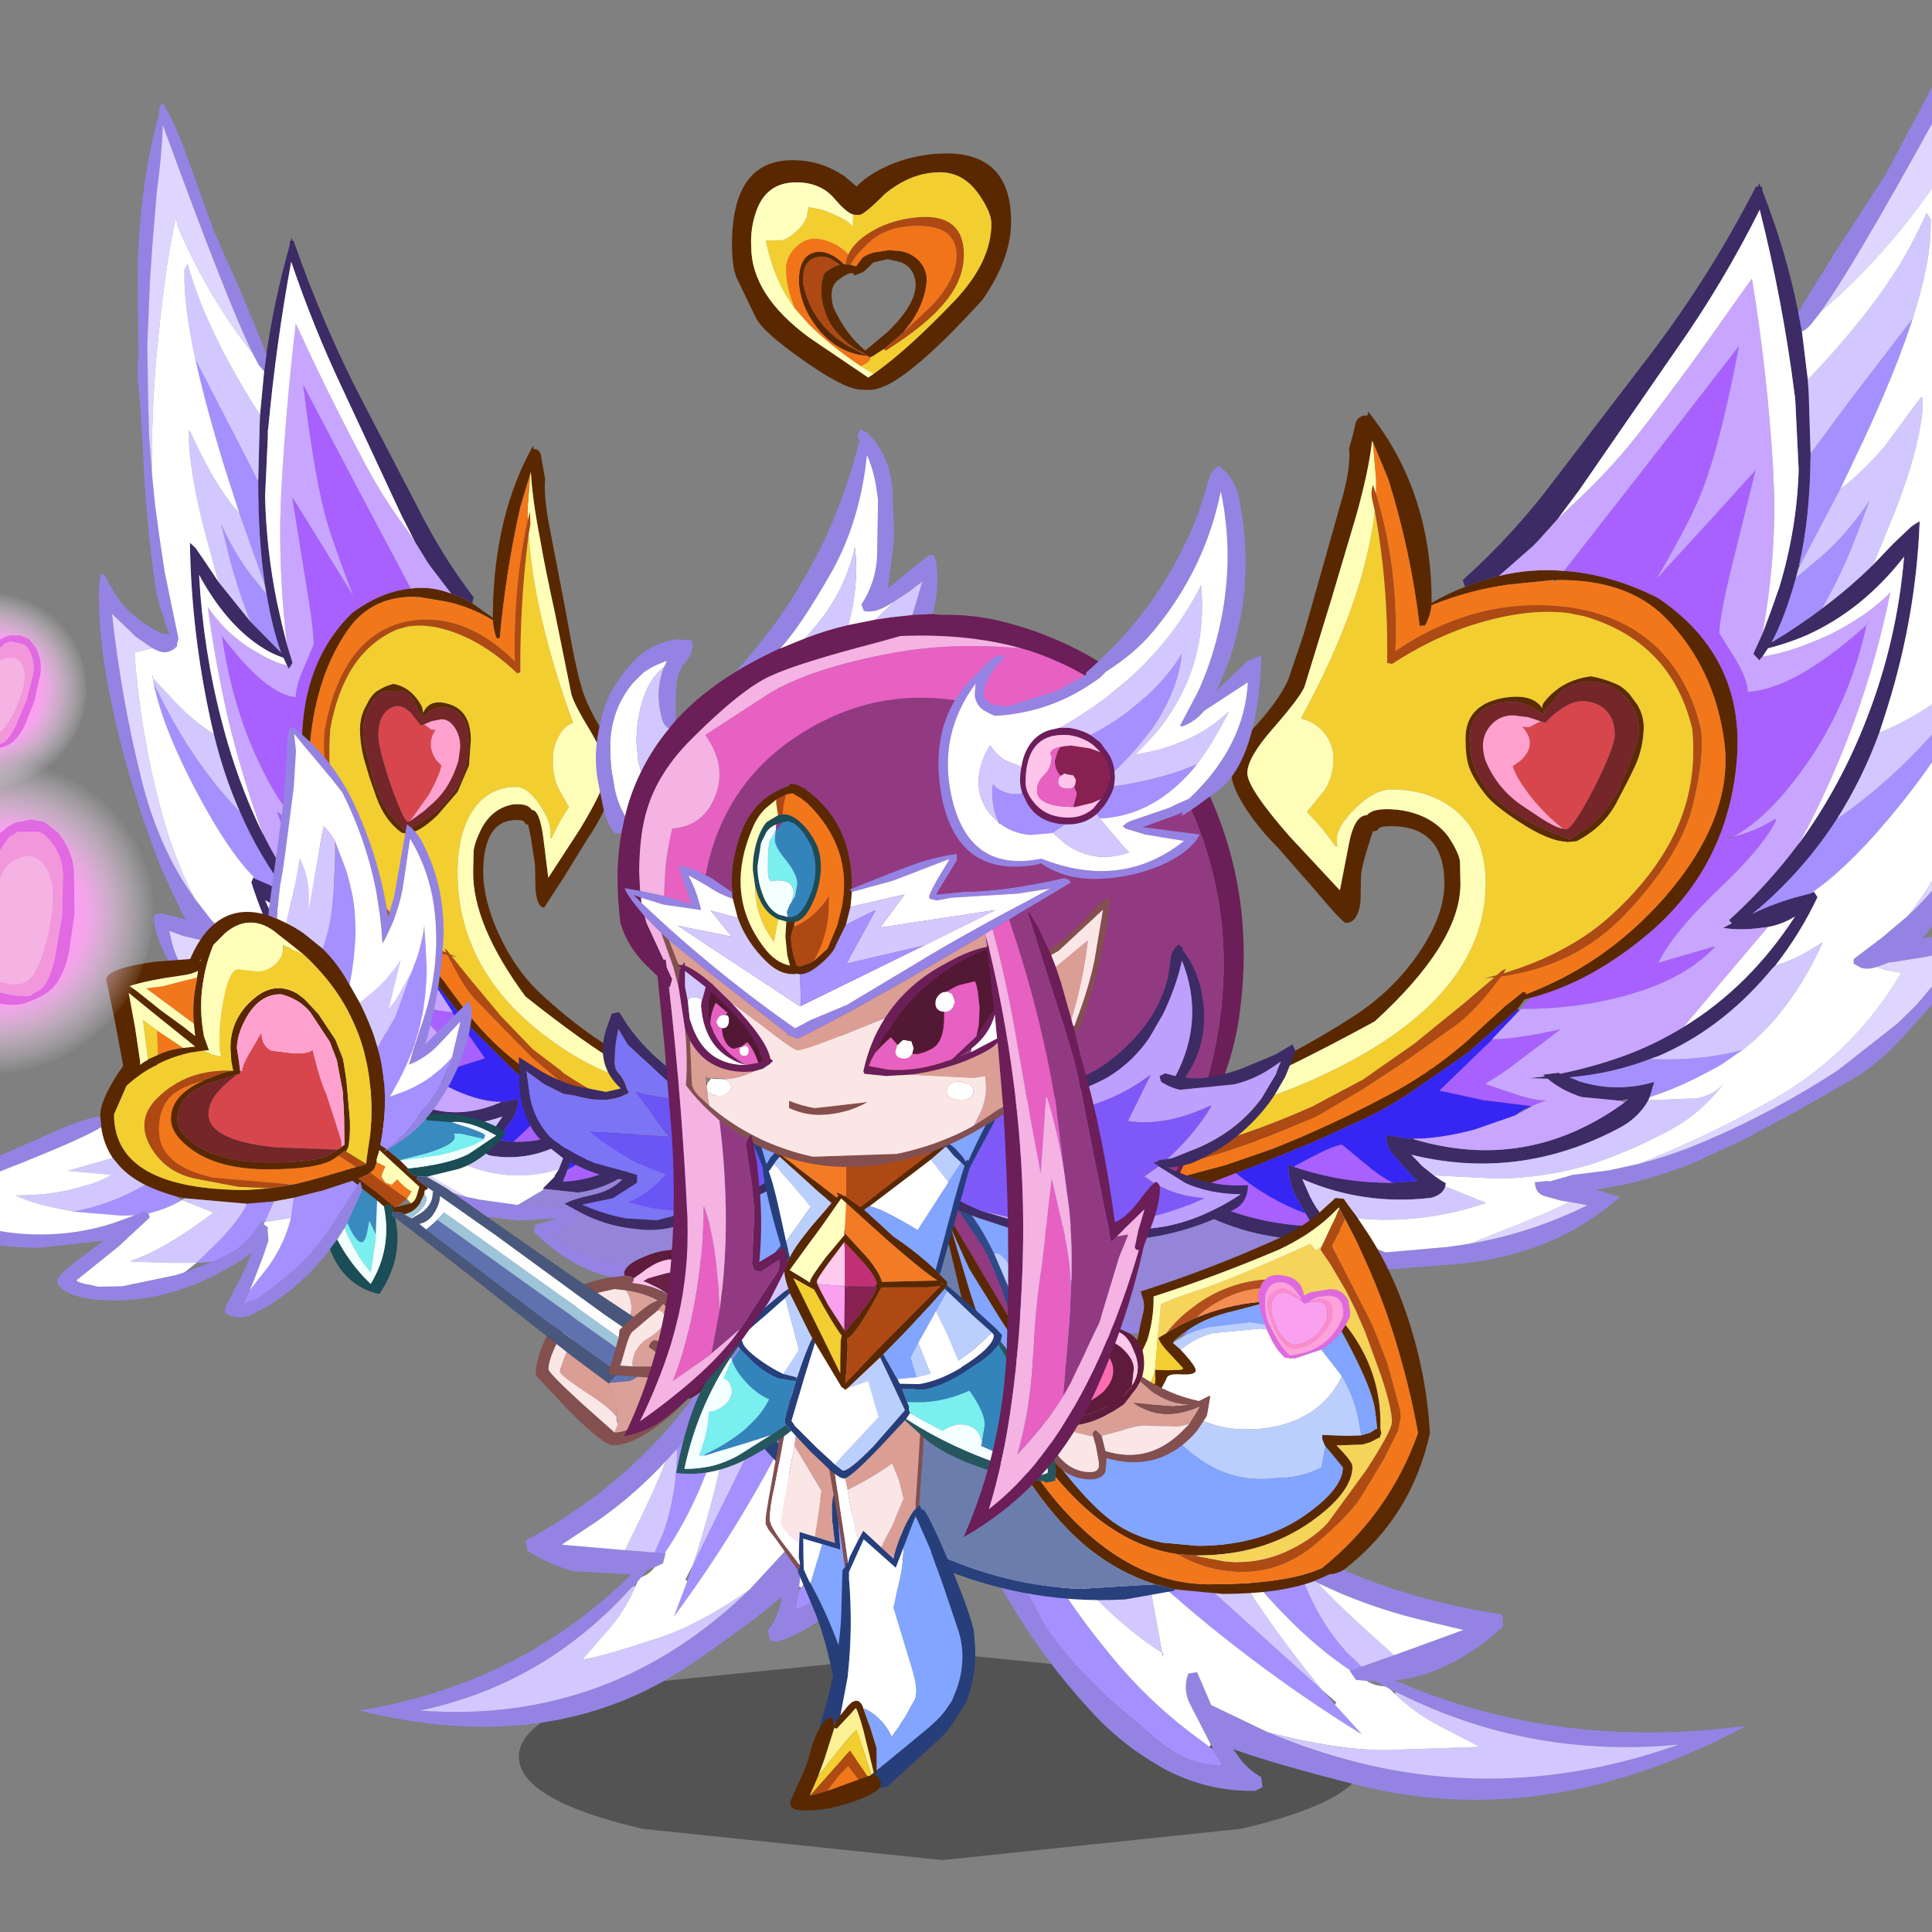 <svg xmlns:ffdec="https://www.free-decompiler.com/flash" xmlns:xlink="http://www.w3.org/1999/xlink" ffdec:objectType="frame" height="90" width="90" xmlns="http://www.w3.org/2000/svg"><rect width="100%" height="100%" fill="#808080" stroke="none"/><use ffdec:characterId="38" height="84.95" transform="matrix(1 0 0 1 -9.252 1.7)" width="107.35" xlink:href="#a"/><defs><g id="a" transform="translate(9.25 -1.7)"><use ffdec:characterId="1" height="8.6" transform="matrix(.596 0 0 1.122 24.172 77.002)" width="66.2" xlink:href="#b"/><use ffdec:characterId="3" height="141.65" transform="translate(44.55 1.7) scale(.427)" width="121.05" xlink:href="#c"/><use ffdec:characterId="5" height="128.3" transform="translate(4.6 4.85) scale(.427)" width="74.85" xlink:href="#d"/><use ffdec:characterId="7" height="61.2" transform="translate(16.75 54.3) scale(.427)" width="62.4" xlink:href="#e"/><use ffdec:characterId="9" height="78.95" transform="translate(32.6 28.65) scale(.427)" width="59.35" xlink:href="#f"/><use ffdec:characterId="11" height="48.6" transform="translate(44.3 63.1) scale(.427)" width="86.8" xlink:href="#g"/><use ffdec:characterId="13" height="45.15" transform="translate(33.65 55.25) scale(.427)" width="77.2" xlink:href="#h"/><use ffdec:characterId="15" height="37.2" transform="translate(24.15 47.15) scale(.427)" width="33.25" xlink:href="#i"/><use ffdec:characterId="17" height="58.35" transform="translate(41.4 44) scale(.427)" width="44.4" xlink:href="#j"/><use ffdec:characterId="19" height="78.4" transform="translate(-4.25 33.85) scale(.427)" width="89.75" xlink:href="#k"/><use ffdec:characterId="21" height="47.35" transform="translate(35.65 62.95) scale(.427)" width="20" xlink:href="#l"/><use ffdec:characterId="23" height="49.6" transform="translate(36.8 63.15) scale(.427)" width="20.2" xlink:href="#m"/><use ffdec:characterId="25" height="49.1" transform="translate(31.5 48.1) scale(.427)" width="41.45" xlink:href="#n"/><use ffdec:characterId="27" height="25.8" transform="translate(34.1 7.15) scale(.427)" width="30.45" xlink:href="#o"/><use ffdec:characterId="31" height="34.55" transform="translate(-8 35.35) scale(.427)" width="35.55" xlink:href="#p"/><use ffdec:characterId="33" height="21.95" transform="translate(-5.75 27.5) scale(.427)" width="22.9" xlink:href="#q"/><use ffdec:characterId="37" height="120.85" transform="translate(27.75 20) scale(.427)" width="72.65" xlink:href="#r"/></g><g id="v" fill-rule="evenodd"><path d="m9.2 138.65-1.65-.6.1.2 1.35.7-.35.1q-3.05 0-5.75-5.5-2.2-4.5-2.2-6.7l.05-.55.85.1v.4l4.75.55 7.1-.25 4.95-1 .05.05 2.8-.85 8.2-2.2 5.05-1.75q7.05-2.8 13.7-6.45 4-2.25 7.5-5.3l3.55-3.25.55-.5 2-1.6.35.05v.2l1.1-.45q8-3.3 14-10.1 7.55-8.7 6.55-16.9-1.05-8.2-6.5-13.7-4.15-4.15-11.8-4.05h-.4l-4.9.5q-4.3.6-8.35 2.25-.15 1.2-.7 2.2l-.6.05q-.95-8.05-3.4-15.95l-1.7-4.1-.1-.2v.15q-.35 3.15-1.7 8l-2.7 9.1L38 70.9q-.4 1.1-3.5 4.65-2.75 3.15-2.75 4.8t4.6 6.9l5.5 5.9.95-4.9q.6-3.3 2-3.3.7-.85 3.25-.6 3.65.4 5.6 2.9 1.1 1.65 1.3 2.7l.05 2.5q0 6.45-9.35 15-20.45 11.15-27.6 11.15l-.75-.2-4.2.3q-6.35.7-9.05 2.6-2.25 1.55-2.4 4.8l-.9.1q.15-3.65 2.55-5.45 2.4-1.85 7.4-2.65l6.5-.6q.95-.5 6.8-1.55 9.35-2.6 19.4-9.1 4.25-2.75 7.05-6.85t2.8-7.6q0-6.25-5.85-6.25-1.2 0-1.35.3-.15.25-.5.25h-.1l-.5 1.55q-.75 2.4-.8 3.35l-.05 2.8q-.3 2.3-1.6 2.3-.35 0-3.25-3.45l-4.2-4.8q-1.9-1.9-3.25-3.9Q30 81.9 30 80.3q0-2.2 2.2-4.6 2.95-3.15 4-5.5l1.7-5 1.45-5.1L42.2 50q.85-3.2.65-5.05l.35-1.25.3-1.2q.1-.95 1-1.15h.35l.1-.4q6.75 8.4 6.9 20.15v.7q1.8-1.05 3.65-1.75 1.85-.75 3.7-1.2 3.5-.85 7.1-.55 5.1.35 10.25 2.95Q86.1 67.7 85.15 79q-.95 11.25-9.25 18.55-6.5 5.6-13.3 7.35l-.6.15-.7.95-.05.1-5.55 4.85-6.45 4.45q-2.95 1.95-6.45 3.45l-3.7 1.7-6.45 2.65-2.15.8-2.55 1-3 .9-1.4-.8-.7.1-.2.55.75.55-3.6.75-1.75.2-.4.1-3 .75q-3.45.45-10.25.05l-2.55-.25.75 2.2 1.15 2.95q.5 1.4 2.25 2.85l3.2 2.65v.1" fill="#592801"/><path d="m91.85 30.05.4 2.1.65 5.3.1 1.5.2 6.55q-.05 7-1.25 12.15l-.1.45-.25.95q-1.2 4.35-2.65 7.05 2.85-1.7 5.5-3.7 2.95-2.2 5.6-4.8l2.25-2.35 1.85-1.75q.45-.35.95-.6-.4 10.9-3.95 21.65l-.45 1.4Q98.85 81 96.05 85.4q-3.45 5.35-8.4 9.65l-.8.65q2.5-1.2 5.15-1.9l1.3-.35.3-.1.35.55q-1.9 4-4.6 7.45l-.3.3-.55.65q-5.25 6.1-11.95 8.95l-.45.15-.4.15q-4.15 1.6-8.8 2l1.1.45q4.05 1.25 8.15.05l-.5 1.65-.15.35q-1.1 2-3.4 3.15-10.8 5.65-22.45 2.8l1.2 1.25 1.25 1 .8.55.5.3-.05.35q-.3.95-1.6 1.25-7.35.85-14-2.05l.55 1.25q.5 1.25 1.35 2.4l.7.8.05.1 2 1.4-.25.1-5.85.45q-7.2-.7-12.9-4.85l-.75-.55.2-.55.7-.1 1.4.8.45.25q6.3 3.4 13.5 3.65l-.8-1.4-.9-1.55q-.85-1.5-.95-3.25l-.05-.5.6.2q5.25 1.8 10.8 1.75l2.7-.2-.95-.95-1.8-2.05q-.65-.8-.65-1.9l.1-.1 2.45.4v-.1l.35.1.1.05q12.4 3.7 23-4l.45-.4-.95.2-4.2-.4q-2.15-.7-3.7-2l-2-.05 1.7-.2-.2-.2h.1l1.6-.2.2.1q3.7-.75 7.1-2 3.35-1.25 6.35-3.1 7.2-4.4 12.15-12.05-1.35.85-2.95 1.15l-.85.1q-2.1.3-4.05 0l.95-.5-.3-.35q4.25-3.85 7.6-8.35l.05-.05.05-.05q4.5-6.2 7.35-13.6 3.3-8.5 4.05-17.6-4.55 5.85-10.7 8.6-2 .85-4.15 1.4l-.6.9-.35.4-.65-.7 1-2.2.9-2.4.95-2.7q1.9-6.3 2.1-12.75l-.35-7.25-.05-.7-.05-.35q-1.3-10.2-3.8-20.1-4 8-9.1 15.25L67.95 49.5l-2.35 3.15-2.2 2.45-.55.55-3.65 3.2q-1.85.45-3.7 1.2l-.25-.75q5.65-5.05 10.25-11.25l9.1-11.9q7.3-9.35 12.65-19.8l.2.05.15-.4.15.4h.15l.05.45q2.6 6.65 3.9 13.2" fill="#3c2b65"/><path d="m91.85 30.05 3.9-6.3 5.7-8.8 5-9.45q2.5-4.35 3.65-5.25v-.2l.45-.05v.05h.05q.4 0 .4 1.05 3.65 9.3 3.55 20.05l-.25 9.45.05.2h.1v2.1l-.45 3.75q-.35 2.7-.55 5.55-.6 8.15-2.35 16.05l-.2.8-.55 1.45-.25.6-.25.45-.5.95-.35.75-.4.75 1.2-.1q3.1-.95 5.85-2.65l1.35-1 2.6-2.95q.5-.7 1.1-.55l.35 1.9q-.1 5.4-1.45 10.5-1.45 5.4-3.55 10.45-2.75 6.6-6.4 12.85l-1.85 2.8-1.75 2.35-.65.8 1.2-.25 3-.45 1.35.15q.15 1-.25 1.8-1 2.4-2.9 4.45l-4.7 5.25q-2.3 2.5-5.05 4.25l-6.2 3.55-5.95 3.2-5.5 2.55q-3.75 1.5-7.75 2.4l-2.85.5 2.6.8q-7.1 6.3-17.6 7.3l-6.75.55-1.6.05-6.65-.25 3.95.85.2.75q-2.95 2.05-6.1 3.4-7.45 3.1-16.25 2.2-5.25.25-9.8-1.3l-2.8-1.2-1.35-.7-.1-.2 1.65.6 2.6.75q8.35 1.95 19.65-.15 3.4-.25 6.4-1.6l2.6-1.5-1.1-.25-.95-.35q-1-.45-1.85-1.1l-1.05-1 .2-.45 11.1-.35 6.85-.6 2.35-.35q6.7-1.15 12.85-4.2l-1.95-.35-.95-.15-1.8-.5q-.9-.3-1-1.25l-.05-.05h.05l-.05-.2 1.45-.15.2.05 1.95-.55.5-.15 4-.5 3.2-.7q3.7-.95 7.2-2.45 7.65-3.25 14.55-7.75l6.5-5.1 2.1-2.05 1.6-1.9q.95-1.15 1.4-2.45l.5-1.5-2.4.6-3.85.6h-.2l-1.35.5-.35.1q-.75.2-1.4 0l-.8-.45v-.5l3.1-2.35 2.85-2.4q6.4-6.05 9.6-14.65 3.5-9.6 5.25-19.7l-4.35 2.8-2.8 1.3-.65.25q-2 .7-3.65-.45v-.25h-.05l-.25-.75 1.3-3.95 1.2-4 .95-4.05.8-4.1.65-3.85v-.25l.5-4.15.25-4.15.15-6.85q.05-4-.35-7.95l-.45-4.8-.65-5.9q-.75-3.9-1.05-7.9-11.75 21.7-15.95 27.5l-1.05 1.35q-.7.75-1 .75l-.4-2.1" fill="#9483e3"/><path d="m66.9 87.65 1.1-.75q3.2-2 4.7-5.75l.5-1.1 1.1-3.15q.5-1.9-.45-3.65-.5-.95-1.25-1.55-.75-.75-1.75-1-1.75-.65-3.35-.05-1.5.45-2.3 1.8l-1.1 1.1-.05-.05.15.35-.2.05-.95-.6q-1.05-.7-2.4-.7-2.85 0-4 1.75-.65.95-.65 2.2 0 3.55 2.25 6 2.55 2.85 8.6 5v.1h.05M63.95 73.3q-.1-.3.15-.65 1.9-2.45 5.15-2.85 1.4.25 2.65.8.85.35 1.55 1.15l.85 1.15q.7 1.15.7 2.5-.05 2.15-.9 4.1l-.8 1.65-1.25 2.4q-1.45 2.75-4.4 4.25l-1.15.1.1-.05q-2-.05-5.25-2.2-2.6-1.7-3.5-2.8-1.45-1.8-1.95-3.25-.35-1.1-.35-3 0-3.6 3.9-4.4 3.35-.65 4.5 1.1" fill="#5b2b03"/><path d="m.75 126.3-.75-.05.75-.05.9-.1 4.75-.55 17.2-3.6q7.85-1.9 15.3-5.25l.45-.25 5-2.65 5.65-3.95 5.35-4.35 3.35-2.85-1.05.1 1.3-.35.6-.5.45-.2-.3.5q6.75-2.05 11.2-5.85 5.1-4.45 7.55-9.6 2.4-5.15 1.85-11.05l-.05-.3Q77.95 66 68.5 63.25l-1.75-.35q-4.85-.6-11.2 1.55-4.2 1.5-8 4l-.55-.1q.15-8.45-1.35-16.6l-.3-1.35q-.15-.75.1-1.5l.35 1q2.5 8.3 2.1 17.15 8.9-6.05 18.85-4.8Q77.3 63.75 80.7 73.6l.5 1.8q.5 2.95-.85 8.5Q79 89.4 73 95.75q-5.45 5.7-13.55 6.8l-1.2 1.55q-1.95 2.45-3.85 3.85l-5.55 3.95-4.5 2.95-5 2.95-.45.2-2.9 1.2q-7.4 3.1-15.25 4.75-8.5 1.95-17.35 2.55l-1.8-.1-.85-.1" fill="#ae4a13"/><path d="m63.75 74.7.15.05.4.1q.8-.95 1.85-1.6 1.45-.95 2.75-.7 1.3.2 2.1 1.1.8.9.85 2.4 0 1.45-2.2 5.8-2.25 4.35-3 4.6l-.1.05-.35-.05q-1.85-1.45-3.35-3.3-1.8-2.25-2.15-3.55l.8-.55q2-1.8.25-3.75l.75.05 1.25-.65" fill="#d8464d"/><path d="m63.75 74.7-1.25.65-.75-.05q1.75 1.95-.25 3.75l-.8.55q.35 1.3 2.15 3.55 1.5 1.85 3.35 3.3-.9-.15-2.7-1.35l-.3-.2-1.35-.9q-2.8-1.85-4.1-4.95-.3-.85-.3-1.65 0-1.3.85-2.25.95-1.1 2.45-1.1l1.65.2 1.35.45" fill="#ffa1ce"/><path d="M45.65 51.75q1.5 8.15 1.35 16.6l.55.1q3.8-2.5 8-4 6.35-2.15 11.2-1.55l1.75.35Q77.95 66 80.25 75.4l.05.3q.55 5.9-1.85 11.05-2.45 5.15-7.55 9.6-4.45 3.8-11.2 5.85l.3-.5-.45.2-.6.5-1.3.35 1.05-.1-3.35 2.85-5.35 4.35-5.65 3.95-5 2.65-.45.25q-7.45 3.35-15.3 5.25l-17.2 3.6-4.75.55q.15-3.25 2.4-4.8 2.7-1.9 9.05-2.6l1.45.25 3.55-.1q13.1-.75 24.8-7 14.85-7.95 14.85-19.5 0-5-3.1-7.75-2.8-2.45-7.2-2.45-1.9 0-4.1 2.25-2.3 2.3-1.75 3.95h-.25q-1.5-2.15-3.1-3.75l1.95-2.4q.95-1.55.95-3.4 0-1.55-1-2.8-.95-1.2-2.55-1.6 6.95-12.75 8.05-22.65m18.3 21.55q-1.15-1.75-4.5-1.1-3.9.8-3.9 4.4 0 1.9.35 3 .5 1.45 1.95 3.25.9 1.1 3.5 2.8 3.25 2.15 5.25 2.2l-.1.05 1.15-.1q2.95-1.5 4.4-4.25l1.25-2.4.8-1.65q.85-1.95.9-4.1 0-1.35-.7-2.5l-.85-1.15q-.7-.8-1.55-1.15-1.25-.55-2.65-.8-3.25.4-5.15 2.85-.25.35-.15.65" fill="#f3ce31"/><path d="m45.45 44.25.35 4.1v1.55l-.35-1q-.25.75-.1 1.5l.3 1.35q-1.1 9.9-8.05 22.65 1.6.4 2.55 1.6 1 1.25 1 2.8 0 1.85-.95 3.4l-1.95 2.4q1.6 1.6 3.1 3.75h.25q-.55-1.65 1.75-3.95 2.2-2.25 4.1-2.25 4.4 0 7.2 2.45 3.1 2.75 3.1 7.75 0 11.55-14.85 19.5-11.7 6.25-24.8 7l-3.55.1-1.45-.25 4.2-.3.75.2q7.15 0 27.6-11.15Q55 98.9 55 92.45l-.05-2.5q-.2-1.05-1.3-2.7-1.95-2.5-5.6-2.9-2.55-.25-3.25.6-1.4 0-2 3.3l-.95 4.9-5.5-5.9q-4.6-5.25-4.6-6.9 0-1.65 2.75-4.8Q37.6 72 38 70.9l2.95-9.6 2.7-9.1q1.35-4.85 1.7-8l.1.05" fill="#fffeb9"/><path d="m45.45 44.25 1.7 4.1q2.45 7.9 3.4 15.95l.6-.05q.55-1 .7-2.2 4.05-1.65 8.35-2.25l4.9-.5q.05.4.4 0 7.65-.1 11.8 4.05 5.45 5.5 6.5 13.7 1 8.2-6.55 16.9-6 6.8-14 10.1l-1.1.45v-.2l-.35-.05-2 1.6-.55.5-3.55 3.25q-3.5 3.05-7.5 5.3-6.65 3.65-13.7 6.45l-5.05 1.75-8.2 2.2-2.8.85-.05-.05-4.95 1-7.1.25-4.75-.55v-.4l1.8.1q8.85-.6 17.35-2.55Q28.6 122.3 36 119.2l2.9-1.2.45-.2 5-2.95 4.5-2.95 5.55-3.95q1.9-1.4 3.85-3.85l1.2-1.55q8.1-1.1 13.55-6.8 6-6.35 7.35-11.85 1.35-5.55.85-8.5l-.5-1.8q-3.4-9.85-13.95-11.35Q56.8 61 47.9 67.05q.4-8.85-2.1-17.15v-1.55l-.35-4.1" fill="#f2771a"/><path d="M47.6 125.05q-5.55.05-10.8-1.75 4.35-2.4 5.3-2.4l2.6 2.15q1.45 1.25 2.9 2m-9.5 3.35.8 1.4q-7.2-.25-13.5-3.65l-.45-.25 3-.9 2.55-1q3.65 2.95 7.6 4.4m28.2-70.1 9.1-11.65 10-12.9Q83.15 45.6 80.9 50.7q-1.4 3.2-4.5 8.45l6.05-6.6 4.75-5.25-2.3 9.3q-1.65 6.55-1.65 8.5l1.55 2.5q1.55 2.45 1.55 3.9 5.25-.35 12.95-7.3-1.65 7.75-5.95 14.3-4.35 6.5-8.5 8.75 2.35-.55 4.4-1.85l.2.1q-1.35 2.85-6.2 7.45-5.05 4.8-6.65 8.1l6-1.75.1.1q-3.45 3.6-9.95 5.3-5.15 1.4-11.15 1.4l1-1.2q6.8-1.75 13.3-7.35 8.3-7.3 9.25-18.55.95-11.3-8.6-17.75-5.15-2.6-10.25-2.95m-7.85 51.1q2.85-.05 7.5-1.1l-4.1 3.1q-2.5 1.95-3.85 2.65l-.25.25 3.3 1.1q2 .7 3.35.65l-1.55.6-.1.05-5.25-.65-4.8-1.05 4.65-4.5 1-.95.1-.15m26.4-22.15-.7.15v.2l.7-.35" fill="#a860ff"/><path d="m49.8 120.25-.35-.1v.1l-2.45-.4-.1.1q0 1.1.65 1.9l1.8 2.05.95.95-2.7.2q-1.45-.75-2.9-2l-2.6-2.15q-.95 0-5.3 2.4l-.6-.2.05.5q.1 1.75.95 3.25l.9 1.55q-3.95-1.45-7.6-4.4l2.15-.8 6.45-2.65 3.7-1.7q3.5-1.5 6.45-3.45l6.45-4.45 5.55-4.85.2.15-3 3.15-.1.15-1 .95-4.65 4.5 4.8 1.05 5.25.65q-1.15.45-1.75 1l-4.45 1.55q-3.75 1-6.65 1h-.1" fill="#3626f4"/><path d="M87.25 47.2V47l-.05.25.05-.05m.7 17.95-1 2.2.65.7.35-.4q2.5-.4 4.95-1.4 2.5-.9 4.9-2.4 2.25-1.35 4.1-3.2-1.4 6.95-3.8 13.65-2.55 7.1-6.1 13.65l-.05.05-.05.05q-3.35 4.5-7.6 8.35l.3.35-.95.5q1.95.3 4.05 0l.85-.1L83 103.7l-3.65 4.35q-3 1.85-6.35 3.1-3.4 1.25-7.1 2l-.2-.1-1.6.2H64l.2.2-1.7.2 2 .05q1.55 1.3 3.7 2l4.2.4.5.2q-10.6 7.7-23 4v-.05q2.9 0 6.65-1L61 117.7l1.85-1v-.05l1.55-.6q-1.35.05-3.35-.65l-3.3-1.1.25-.25q1.35-.7 3.85-2.65l4.1-3.1q-4.65 1.05-7.5 1.1l3-3.15.15-.15q6 0 11.15-1.4 6.5-1.7 9.95-5.3l.1-.1h-.2l-6 1.75q1.6-3.3 6.65-8.1 4.85-4.6 6.2-7.45v-.1h-.2q-2.05 1.3-4.4 1.85Q89 85 93.35 78.5q4.3-6.55 5.95-14.3-7.7 6.95-12.95 7.3 0-1.45-1.55-3.9l-1.55-2.5q0-1.95 1.65-8.5l2.3-9.3-4.75 5.25-6.05 6.6q3.1-5.25 4.5-8.45 2.25-5.1 4.5-16.95l-10 12.9-9.1 11.65q-3.6-.3-7.1.55l3.65-3.2.55-.55 2.2-2.45 1.5-1.45q3.95-3.6 7.15-7.65 4.6-5.85 9.6-13l2.95-4.15q1.7 10.35 2.3 20.65l.15 3.35q.05 7.45-1.3 14.75m11.35-.95.1-.1v-.2l-.1.3" fill="#c8a5fe"/><path d="M104.35 30.75Q102.5 36.5 98.9 44.2l-2.45 5.15-4.4 8.35-.1-.05q1.2-5.15 1.25-12.15l4.1-5.55 7.05-9.2M111.3 70q-1.85 5.65-7.95 13.35-5.5 6.9-9.8 9.9l-.05.05-.2.15-1.3.35q-2.65.7-5.15 1.9l.8-.65q4.95-4.3 8.4-9.65 8.15-5.7 14.15-13.9l1.1-1.5m-25.5 40.55-2.4 1.65q-4.45 2.5-7.75 3.5l.5-1.65q-4.1 1.2-8.15-.05l-1.1-.45q4.65-.4 8.8-2l1.55.05q4.75 0 8.55-1.05m5.8-51.5 2.75-2.3q2.95-2.6 5.3-6.15l-1.45 3.85q-1.55 4.1-3.75 7.95-2.65 2-5.5 3.7 1.45-2.7 2.65-7.05" fill="#a490ff"/><path d="m46.8 132.65-11.1.35-.2.45 1.05 1q.85.65 1.85 1.1l.95.35 1.1.25-2.6 1.5q-3 1.35-6.4 1.6-11.3 2.1-19.65.15l-2.6-.75v-.1L6 135.9q-1.75-1.45-2.25-2.85L2.6 130.1l-.75-2.2 2.55.25q6.8.4 10.25-.05l3-.75.4-.1 1.75-.2 3.6-.75q5.7 4.15 12.9 4.85l5.85-.45.2.1 4.45 1.85" fill="#9485d8"/><path d="M92.9 37.45q5.9-6.2 9.35-11.5 1.9-2.9 3.6-6.7l.45.65v.8q0 3.95-1.95 10.05l-7.05 9.2-4.1 5.55-.2-6.55-.1-1.5m3.55 11.9q2.2-1.6 4.8-4.6l3.95-5.35h.2v1.55q-.45 4.25-2.85 10.5l-2.5 6.15q-2.65 2.6-5.6 4.8 2.2-3.85 3.75-7.95l1.45-3.85q-2.35 3.55-5.3 6.15l-2.75 2.3.25-.95.2-.4 4.4-8.35m4.25 26.6q3.25-1.3 6.5-3.6l4.35-3.15-.25.8-1.1 1.5q-6 8.2-14.15 13.9 2.8-4.4 4.65-9.45m-11.35 25.4q1.7-.5 3.3-1.4l1.9-1.15q-3.55 7.75-8.75 11.75-3.8 1.05-8.55 1.05l-1.55-.05.4-.15.45-.15q6.7-2.85 11.95-8.95l.55-.65.3-.3m-13.85 14.7 5.15-.2q1.85-.25 3-1.55-2.35 3.15-5.8 5-4.05 2.2-8.5 3.7-4.9 1.5-10.2 1.6l-7.05-.35-1.25-1-1.2-1.25q11.65 2.85 22.45-2.8 2.3-1.15 3.4-3.15m-22.15 9.4 4.45 1.8q-8.95 3.05-18.15 1.05-.85-1.15-1.35-2.4l-.55-1.25q6.65 2.9 14 2.05 1.3-.3 1.6-1.25" fill="#d2c8ff"/><path d="M94.3 30.05q4.2-5.8 15.95-27.5.3 4 1.05 7.9l.65 5.9.45 4.8q.4 3.95.35 7.95l-.15 6.85-.25 4.15-.5 4.15q.15-6.35-.65-13.3-1.4-11.85-3.3-17.35l-.65 1.75q-5.5 8.3-12.95 14.7m17.25 35.6 2.8-1.3 4.35-2.8q-1.75 10.1-5.25 19.7-3.2 8.6-9.6 14.65 3.8-4.95 6.1-10.85 3.6-9.15 4.75-18.85l-3.15-.55m-11.1 35.85 1.35-.5h.2l3.85-.6 2.4-.6-.5 1.5q-.45 1.3-1.4 2.45l-1.6 1.9-2.1 2.05-6.5 5.1q-6.9 4.5-14.55 7.75-3.5 1.5-7.2 2.45 7.6-3 14.75-7.05 8.75-5 13.95-13.8l-1.1-.2-.8-.15-.75-.3M66.9 127.15l1.95.35q-6.15 3.05-12.85 4.2l2.4-.95q5.95-2.3 8.5-3.6" fill="#ded6ff"/><path d="M92.25 32.15q.3 0 1-.75l1.05-1.35q7.45-6.4 12.95-14.7l.65-1.75q1.9 5.5 3.3 17.35.8 6.95.65 13.3v.25l-.65 3.85-.8 4.1-.95 4.05-1.2 4-1.3 3.95.25.75.05.25q1.65 1.15 3.65.45l.65-.25 3.15.55q-1.15 9.7-4.75 18.85-2.3 5.9-6.1 10.85L101 98.3l-3.1 2.35v.5l.8.45q.65.2 1.4 0l.35-.1.75.3.8.15 1.1.2q-5.2 8.8-13.95 13.8Q82 120 74.4 123l-3.2.7-4 .5-.5.15-1.95.55-.2-.05-1.45.15.05.2h-.05l.05.05q.1.95 1 1.25l1.8.5.95.15q-2.55 1.3-8.5 3.6l-2.4.95-2.35.35-6.85.6-4.45-1.85.05-.2-2-1.4.05-.05-.1-.05-.7-.8q9.2 2 18.15-1.05l-4.45-1.8.05-.35-.5-.3-.8-.55 7.05.35q5.3-.1 10.2-1.6 4.45-1.5 8.5-3.7 3.45-1.85 5.8-5-1.15 1.3-3 1.55l-5.15.2.15-.35q3.3-1 7.75-3.5l2.4-1.65q5.2-4 8.75-11.75l-1.9 1.15q-1.6.9-3.3 1.4 2.7-3.45 4.6-7.45l-.35-.55-.1-.05.05-.05q4.3-3 9.8-9.9 6.1-7.7 7.95-13.35.35-.6.3-1.15l-.05.35-4.35 3.15q-3.25 2.3-6.5 3.6l.45-1.4q3.55-10.75 3.95-21.65-.5.25-.95.6l-1.85 1.75-2.25 2.35 2.5-6.15q2.4-6.25 2.85-10.5V39.4h-.2l-3.95 5.35q-2.6 3-4.8 4.6l2.45-5.15q3.6-7.7 5.45-13.45 1.95-6.1 1.95-10.05v-.8l-.45-.65q-1.7 3.8-3.6 6.7-3.45 5.3-9.35 11.5l-.65-5.3M65.6 52.65l2.35-3.15 10.6-15.35q5.1-7.25 9.1-15.25 2.5 9.9 3.8 20.1l.05.35.05.7.35 7.25q-.2 6.45-2.1 12.75l-.95 2.7-.9 2.4q1.35-7.3 1.3-14.75l-.15-3.35q-.6-10.3-2.3-20.65l-2.95 4.15q-5 7.15-9.6 13-3.2 4.05-7.15 7.65l-1.5 1.45m22.35 15 .6-.9q2.15-.55 4.15-1.4 6.15-2.75 10.7-8.6-.75 9.1-4.05 17.6-2.85 7.4-7.35 13.6 3.55-6.55 6.1-13.65 2.4-6.7 3.8-13.65-1.85 1.85-4.1 3.2-2.4 1.5-4.9 2.4-2.45 1-4.95 1.4m.6 29.5q1.6-.3 2.95-1.15-4.95 7.65-12.15 12.05L83 103.7l5.55-6.55" fill="#fff"/><path d="M66.85 87.55q-6.05-2.15-8.6-5-2.25-2.45-2.25-6 0-1.25.65-2.2 1.15-1.75 4-1.75 1.35 0 2.4.7l.95.6.2-.05-.15-.35.05.05 1.1-1.1q.8-1.35 2.3-1.8 1.6-.6 3.35.05 1 .25 1.75 1 .75.6 1.25 1.55.95 1.75.45 3.65l-1.1 3.15-.5 1.1Q71.2 84.9 68 86.9l-1.1.75-.05-.1m-.65-1.1.35.05.1-.05q.75-.25 3-4.6 2.2-4.35 2.2-5.8-.05-1.5-.85-2.4-.8-.9-2.1-1.1-1.3-.25-2.75.7-1.05.65-1.85 1.6l-.4-.1-.15-.05-1.35-.45-1.65-.2q-1.5 0-2.45 1.1-.85.95-.85 2.25 0 .8.3 1.65 1.3 3.1 4.1 4.95l1.35.9.3.2q1.8 1.2 2.7 1.35" fill="#742629"/></g><g id="w" fill-rule="evenodd"><path d="m69.05 125.65 1.05-.55-.05.15-.85.65.2.1q1.9 0 3.6-4.95 1.4-4.05 1.4-6.05l-.05-.5-.5.1v.35l-2.95.45-4.4-.2-3.1-.95-.05.05q-.8-.45-1.7-.8l-5.05-1.95-3.15-1.65q-4.4-2.55-8.5-5.9-2.45-2-4.65-4.75l-2.2-2.95-.3-.45-1.2-1.45-.25.05v.2l-.65-.5q-5-2.95-8.65-9.1-4.65-7.9-4-15.3.7-7.45 4.1-12.35 2.6-3.75 7.4-3.65h.25l3 .5q2.7.55 5.2 2.05.05 1.05.4 1.95l.35.05q.65-7.25 2.25-14.35l1.1-3.7.05-.2v.15q.15 2.85 1 7.25.55 3.2 1.65 8.2l1.75 8.65q.2 1 2.15 4.2 1.7 2.9 1.65 4.4 0 1.5-2.85 6.2l-3.45 5.3-.55-4.4q-.4-3-1.25-3-.45-.75-2.05-.6-2.25.4-3.45 2.65-.75 1.5-.85 2.45l-.05 2.25q-.05 5.8 5.7 13.6 12.7 10.1 17.1 10.1l.5-.1 2.6.25q3.95.65 5.6 2.35 1.4 1.45 1.45 4.4l.55.1q0-3.3-1.5-5-1.5-1.65-4.6-2.4l-4.05-.55q-.6-.5-4.25-1.45-5.75-2.4-12-8.25-2.6-2.55-4.3-6.25-1.7-3.7-1.7-6.85.05-5.65 3.7-5.6.7 0 .8.25.1.25.35.25h.05l.3 1.4.45 3 .05 2.55q.15 2.1.95 2.1l2.05-3.15 2.65-4.3q1.2-1.75 2-3.5 1.15-2.4 1.15-3.85.05-1.95-1.3-4.15-1.85-2.9-2.45-5-.5-1.65-1.05-4.55l-.85-4.6-1.75-9.1q-.5-2.9-.35-4.55l-.2-1.15-.2-1.1q-.05-.85-.6-1h-.25l-.05-.4Q43.15 44.8 43 55.4v.65l-2.25-1.6q-1.15-.65-2.3-1.05-2.2-.85-4.4-.55-3.2.3-6.4 2.65-5.95 5.8-5.45 16 .5 10.15 5.6 16.8 4.05 5.05 8.3 6.65l.35.15.45.9v.05l3.4 4.4 4 4q1.8 1.85 4 3.2l2.3 1.55 4 2.4 1.3.75 1.55.9 1.9.8.85-.7.45.1.1.5-.45.45 2.25.7 1.05.2.25.1 1.9.7q2.15.4 6.35.05l1.6-.2-.5 2-.75 2.6q-.3 1.3-1.4 2.6l-2 2.4v.1" fill="#592801"/><path d="m18.3 27.25-.25 1.9-.45 4.75-.05 1.35-.15 5.9q0 6.35.7 11.05l.05.4.15.85q.7 3.95 1.6 6.4l-3.35-3.4-3.5-4.35-1.4-2.1-1.1-1.6-.6-.55q.15 9.85 2.3 19.55l.3 1.3q1.1 4.55 2.85 8.5 2.1 4.85 5.15 8.8l.5.6q-1.55-1.1-3.2-1.75l-.8-.35-.2-.1-.2.5q1.15 3.65 2.8 6.8l.2.25.35.6q3.2 5.5 7.35 8.15l.3.1.25.15q2.55 1.45 5.45 1.8l-.7.4q-2.55 1.15-5.05.05l.25 1.5.1.3q.7 1.8 2.15 2.85 6.65 5.15 13.95 2.6l-.75 1.1-.85.9-.5.5-.3.3.05.3q.15.85.95 1.15 4.6.8 8.75-1.8l-.35 1.1-.85 2.2-.45.7v.1l-1.25 1.25.15.1 3.65.4q4.45-.6 8-4.35l.45-.45-.1-.5-.45-.1-.85.7-.3.25q-3.9 3.05-8.4 3.25l.5-1.3.55-1.4q.55-1.35.6-2.9l.1-.45-.4.15q-3.3 1.65-6.75 1.55l-1.65-.2.55-.85 1.2-1.8q.4-.7.4-1.7l-.05-.1-1.55.3v-.1l-.2.1-.1.05q-7.75 3.35-14.25-3.65l-.3-.35.6.15q1.3.25 2.6-.35 1.35-.65 2.35-1.8l1.25-.05-1.05-.2.1-.15h-.05l-1-.2-.1.1q-2.3-.7-4.45-1.8-2.05-1.15-3.95-2.85-4.4-4-7.45-10.9L20 87.9l.55.1q1.25.25 2.5 0l-.6-.45.2-.35q-2.65-3.45-4.7-7.55v-.05h-.05q-2.8-5.7-4.5-12.35-2-7.7-2.45-15.9 2.85 5.25 6.6 7.75 1.25.85 2.6 1.3l.4.85.2.35.4-.65-.6-1.95-.55-2.2-.55-2.45q-1.15-5.65-1.3-11.5l.3-6.55v-.65l.05-.3q.85-9.2 2.5-18.15 2.45 7.2 5.55 13.75l6.5 13.95 1.45 2.85 1.35 2.2.35.5 2.25 2.95q1.15.4 2.3 1.05l.15-.65q-3.5-4.55-6.3-10.2L29 32.85q-4.45-8.5-7.75-17.95l-.1.05-.1-.4-.1.4h-.1v.4q-1.7 6-2.55 11.9" fill="#3c2b65"/><path d="m18.3 27.25-2.35-5.75-3.5-7.95-3.05-8.5q-1.55-4-2.25-4.8v-.2L6.9 0v.05h-.05Q6.6.05 6.6 1 4.3 9.4 4.25 19.15l.1 8.5-.05.2h-.05v1.9l.3 3.4.3 5q.3 7.35 1.35 14.5l.1.7.35 1.35.15.5.15.4.3.9.2.65.25.7-.75-.1q-1.95-.85-3.6-2.4l-.85-.9Q1.55 53.2.9 51.8q-.3-.65-.7-.5L0 53q0 4.9.85 9.5.85 4.85 2.15 9.45 1.65 5.95 3.9 11.6l1.15 2.5 1.05 2.2.4.7-.75-.2-1.9-.45-.8.1q-.1.9.15 1.65.6 2.15 1.8 4l2.85 4.8q1.45 2.25 3.15 3.85l3.8 3.25 3.7 2.9 3.4 2.3q2.3 1.4 4.8 2.2l1.75.45q-.8.3-1.6.75 4.35 5.7 10.9 6.65l4.15.5 1 .1 4.15-.25-2.45.75-.15.7q1.85 1.85 3.8 3.05 4.6 2.85 10.05 2.05 3.3.3 6.15-1.1l1.75-1.1.85-.65.05-.15-1.05.55-1.6.65q-5.25 1.7-12.2-.2-2.1-.25-4-1.45l-1.6-1.4.7-.2.55-.3 1.15-1 .65-.9-.1-.4-6.9-.35-4.25-.6-1.4-.3q-4.2-1.1-8-3.85l1.2-.3.6-.15 1.1-.45q.6-.25.65-1.15v-.2l-.9-.15-.1.05-1.2-.5-.35-.1-2.45-.5-1.95-.6q-2.3-.9-4.5-2.25-4.75-2.95-8.95-7.05l-4.05-4.65L9.9 95.5l-1-1.7q-.6-1.1-.9-2.25l-.3-1.35 1.5.55 2.4.55h.1l.85.45.2.1q.5.2.9 0l.5-.4V91l-1.95-2.1-1.7-2.2q-4-5.5-5.9-13.3-2.15-8.65-3.15-17.8l2.65 2.55 1.75 1.2.4.2q1.25.65 2.3-.4v-.25l.15-.6-.75-3.6-.75-3.65-.55-3.65-.5-3.7-.35-3.5V40l-.3-3.75-.1-3.75-.1-6.2.3-7.15.3-4.35.45-5.35q.5-3.5.65-7.15 7.2 19.7 9.8 24.9l.65 1.25.6.7.25-1.9" fill="#9483e3"/><path d="m33.5 79.35-.7-.65q-1.95-1.85-2.9-5.2l-.25-1-.7-2.85q-.3-1.7.3-3.3.3-.85.75-1.4.55-.7 1.15-.9l2.1-.05q.9.4 1.35 1.6.25.75.7 1l.05-.05-.1.35.1.05.6-.55q.65-.6 1.5-.6 1.75 0 2.5 1.6.4.85.4 2 0 3.2-1.45 5.4-1.6 2.55-5.35 4.45v.1h-.05m1.9-12.95-.1-.6q-1.15-2.2-3.15-2.55-.85.2-1.65.7-.55.3-1 1.05l-.55 1.05q-.45 1-.45 2.25.05 1.95.6 3.7l.45 1.5.75 2.15q.9 2.5 2.75 3.85l.7.1-.05-.05q1.25-.05 3.25-1.95l2.2-2.55 1.25-2.9.2-2.75q0-3.25-2.4-3.95-2.1-.65-2.8.95" fill="#5b2b03"/><path d="M74.35 114.5h.5l-.5-.05-.55-.1-2.95-.55q-5.45-1.55-10.65-3.3-4.85-1.7-9.5-4.8l-.25-.25-3.1-2.35-3.5-3.65-3.25-3.9-2.1-2.6.65.1-.8-.3-.35-.45-.3-.2.2.45q-4.2-1.9-6.95-5.35-3.15-4-4.6-8.7-1.5-4.65-1.1-10v-.25q1.5-8.5 7.35-10.95l1.1-.3q3.05-.5 6.95 1.45 2.6 1.35 5 3.65L46 62q-.05-7.6.9-15l.2-1.2-.05-1.35-.25.9q-1.6 7.45-1.4 15.45-5.45-5.45-11.65-4.4-6.6 1.35-8.75 10.2l-.35 1.65q-.3 2.65.5 7.65t4.5 10.75q3.35 5.15 8.4 6.2l.75 1.4q1.15 2.25 2.35 3.5l3.45 3.55 2.7 2.75 3.15 2.65.25.15 1.8 1.1q4.6 2.85 9.45 4.35 5.25 1.8 10.75 2.35l1.15-.05.5-.1" fill="#ae4a13"/><path d="m35.5 67.65-.1.05-.25.1L34 66.35q-.9-.85-1.7-.65-.8.2-1.3 1t-.5 2.15q0 1.35 1.3 5.25 1.4 3.95 1.85 4.15l.1.05.2-.05 2.1-2.95q1.1-2 1.35-3.15l-.5-.5q-1.25-1.7-.15-3.4h-.45l-.8-.6" fill="#d8464d"/><path d="m35.5 67.65.8.6h.45q-1.1 1.7.15 3.4l.5.5q-.25 1.15-1.35 3.15l-2.1 2.95 1.65-1.2.2-.2.85-.75q1.75-1.65 2.6-4.45l.2-1.5q0-1.2-.55-2.05-.6-1-1.5-1l-1.05.2-.85.35" fill="#ffa1ce"/><path d="M46.9 47q-.95 7.4-.9 15l-.35.1q-2.4-2.3-5-3.65-3.9-1.95-6.95-1.45l-1.1.3q-5.85 2.45-7.35 10.95v.25q-.4 5.35 1.1 10 1.45 4.7 4.6 8.7 2.75 3.45 6.95 5.35l-.2-.45.3.2.35.45.8.3-.65-.1 2.1 2.6 3.25 3.9 3.5 3.65 3.1 2.35.25.25q4.65 3.1 9.5 4.8 5.2 1.75 10.65 3.3l2.95.55q-.05-2.95-1.45-4.4-1.65-1.7-5.6-2.35l-.9.25-2.2-.15q-8.15-.7-15.4-6.4-9.15-7.2-9.1-17.65.05-4.5 1.95-7 1.75-2.2 4.5-2.15 1.2 0 2.55 2 1.4 2.1 1.1 3.6h.15q.9-1.95 1.9-3.4l-1.2-2.15q-.6-1.4-.55-3.1 0-1.4.65-2.5.55-1.1 1.55-1.45-4.2-11.55-4.85-20.5M35.4 66.4q.7-1.6 2.8-.95 2.4.7 2.4 3.95l-.2 2.75-1.25 2.9-2.2 2.55q-2 1.9-3.25 1.95l.05.05-.7-.1q-1.85-1.35-2.75-3.85l-.75-2.15-.45-1.5q-.55-1.75-.6-3.7 0-1.25.45-2.25L29.5 65q.45-.75 1-1.05.8-.5 1.65-.7 2 .35 3.15 2.55l.1.6" fill="#f3ce31"/><path d="m47.1 40.25-.3 3.7v1.4l.25-.9.05 1.35-.2 1.2q.65 8.95 4.85 20.5-1 .35-1.55 1.45-.65 1.1-.65 2.5-.05 1.7.55 3.1l1.2 2.15q-1 1.45-1.9 3.4h-.15q.3-1.5-1.1-3.6-1.35-2-2.55-2-2.75-.05-4.5 2.15-1.9 2.5-1.95 7-.05 10.45 9.1 17.65 7.25 5.7 15.4 6.4l2.2.15.9-.25-2.6-.25-.5.1q-4.4 0-17.1-10.1-5.75-7.8-5.7-13.6l.05-2.25q.1-.95.85-2.45 1.2-2.25 3.45-2.65 1.6-.15 2.05.6.85 0 1.25 3l.55 4.4 3.45-5.3q2.85-4.7 2.85-6.2.05-1.5-1.65-4.4-1.95-3.2-2.15-4.2l-1.75-8.65q-1.1-5-1.65-8.2-.85-4.4-1-7.25l-.05.05" fill="#fffeb9"/><path d="m47.1 40.25-1.1 3.7q-1.6 7.1-2.25 14.35l-.35-.05q-.35-.9-.4-1.95-2.5-1.5-5.2-2.05l-3-.5q-.05.35-.25 0-4.8-.1-7.4 3.65-3.4 4.9-4.1 12.35-.65 7.4 4 15.3 3.65 6.15 8.65 9.1l.65.5v-.2l.25-.05 1.2 1.45.3.45 2.2 2.95q2.2 2.75 4.65 4.75 4.1 3.35 8.5 5.9l3.15 1.65 5.05 1.95q.9.35 1.7.8l.05-.05 3.1.95 4.4.2 2.95-.45v-.35l-1.15.05q-5.5-.55-10.75-2.35-4.85-1.5-9.45-4.35l-1.8-1.1-.25-.15-3.15-2.65-2.7-2.75-3.45-3.55q-1.2-1.25-2.35-3.5l-.75-1.4q-5.05-1.05-8.4-6.2-3.7-5.75-4.5-10.75-.8-5-.5-7.65L25 66.6q2.15-8.85 8.75-10.2 6.2-1.05 11.65 4.4-.2-8 1.4-15.45v-1.4l.3-3.7" fill="#f2771a"/><path d="M45.25 113.2q3.45.1 6.75-1.55-2.7-2.15-3.3-2.15l-1.6 1.95-1.85 1.75m5.9 3.05-.5 1.3q4.5-.2 8.4-3.25l.3-.25-1.9-.8-1.55-.9q-2.3 2.6-4.75 3.9m-17.1-63.4-5.6-10.55-6.15-11.7q1.3 10.7 2.7 15.3.9 2.9 2.75 7.7l-3.7-6-2.95-4.75 1.35 8.4q1 5.9 1 7.7l-.95 2.25q-1 2.2-1 3.5-3.25-.3-8.05-6.65 1 7 3.65 12.95 2.65 5.9 5.25 7.95-1.45-.5-2.75-1.7l-.1.1q.85 2.6 3.8 6.75 3.1 4.35 4.1 7.35l-3.75-1.6-.05.05q2.15 3.25 6.15 4.85 3.2 1.25 6.95 1.3l-.6-1.1q-4.25-1.6-8.3-6.65-5.1-6.65-5.6-16.8-.5-10.2 5.45-16 3.2-2.35 6.4-2.65m4.55 46.2Q36.85 99 33.95 98l2.55 2.85 2.4 2.4q0 .25.15.25l-2.1.95-2.1.55 1 .55.05.05 3.25-.55 3-.95-2.85-4.05-.65-.85-.05-.15m-16.25-20.1.45.15v.15l-.45-.3" fill="#a860ff"/><path d="m43.95 108.85.2-.1v.1l1.55-.3.05.1q0 1-.4 1.7l-1.2 1.8-.55.85 1.65.2 1.85-1.75 1.6-1.95q.6 0 3.3 2.15l.4-.15-.1.45q-.05 1.55-.6 2.9l-.55 1.4q2.45-1.3 4.75-3.9l-1.3-.75-4-2.4-2.3-1.55q-2.2-1.35-4-3.2l-4-4-3.4-4.4-.15.15 1.85 2.85.05.15.65.85 2.85 4.05-3 .95-3.25.55 1.1.95q1.2.8 2.75 1.4 2.3.9 4.1.9h.1" fill="#3626f4"/><path d="m21.05 42.6.05.2-.05-.05v-.15m-.5 16.4.6 1.95-.4.65-.2-.35q-1.6-.4-3.1-1.35-1.55-.8-3.05-2.15-1.35-1.2-2.5-2.9.85 6.3 2.25 12.35 1.55 6.4 3.75 12.4h.05v.05q2.05 4.1 4.7 7.55l-.2.35.6.45q-1.25.25-2.5 0l-.55-.1 3.4 5.9 2.2 3.95q1.9 1.7 3.95 2.85 2.15 1.1 4.45 1.8l.1-.1 1 .2h.05l-.1.15 1.05.2-1.25.05q-1 1.15-2.35 1.8-1.3.6-2.6.35l-.3.2q6.5 7 14.25 3.65v-.05q-1.8 0-4.1-.9-1.55-.6-2.75-1.4l-1.15-.95v-.05l-1-.55 2.1-.55 2.1-.95q-.15 0-.15-.25l-2.4-2.4L33.95 98q2.9 1 4.65 1.05l-1.85-2.85-.05-.15q-3.75-.05-6.95-1.3-4-1.6-6.15-4.85l-.05-.05h.1l3.75 1.6q-1-3-4.1-7.35-2.95-4.15-3.8-6.75v-.1h.1q1.3 1.2 2.75 1.7-2.6-2.05-5.25-7.95-2.65-5.95-3.65-12.95 4.8 6.35 8.05 6.65 0-1.3 1-3.5l.95-2.25q0-1.8-1-7.7l-1.35-8.4 2.95 4.75 3.7 6Q25.9 48.8 25 45.9q-1.4-4.6-2.7-15.3l6.15 11.7 5.6 10.55q2.2-.3 4.4.55l-2.25-2.95-.35-.5-1.35-2.2-.9-1.35q-2.45-3.25-4.4-6.9-2.85-5.3-5.95-11.8l-1.75-3.75q-1.1 9.35-1.6 18.65l-.1 3.05q-.05 6.75.75 13.35m-7.1-.95L13.4 58v-.2l.05.25" fill="#c8a5fe"/><path d="M10.55 27.85q1.15 5.2 3.3 12.15l1.5 4.65 2.7 7.6.05-.05q-.7-4.7-.7-11.05l-2.55-5-4.3-8.3M6 63.25q1.1 5.1 4.85 12.1 3.35 6.25 6.05 8.95l.05.05.1.15.8.35q1.65.65 3.2 1.75l-.5-.6q-3.05-3.95-5.15-8.8-5-5.15-8.7-12.6L6 63.25M21.6 100l1.5 1.5q2.75 2.25 4.75 3.2l-.25-1.5q2.5 1.1 5.05-.05l.7-.4q-2.9-.35-5.45-1.8l-.95.05q-3-.05-5.35-1m-3.3-46.55-1.7-2.1Q14.8 49 13.35 45.8l.85 3.45q.95 3.7 2.35 7.2l3.35 3.4q-.9-2.45-1.6-6.4" fill="#a490ff"/><path d="m45.7 120.1 6.9.35.1.4-.65.9-1.15 1-.55.3-.7.2 1.6 1.4q1.9 1.2 4 1.45 6.95 1.9 12.2.2l1.6-.65v-.1l2-2.4q1.1-1.3 1.4-2.6l.75-2.6.5-2-1.6.2q-4.2.35-6.35-.05l-1.9-.7-.25-.1-1.05-.2-2.25-.7q-3.55 3.75-8 4.35l-3.65-.4q-.05 0-.15.1l-2.8 1.65" fill="#9485d8"/><path d="M17.6 33.9q-3.6-5.6-5.7-10.4-1.2-2.6-2.2-6.05l-.35.6v.7q0 3.6 1.2 9.1l4.3 8.3 2.55 5 .15-5.9.05-1.35m-2.25 10.75Q14 43.2 12.4 40.5 11 38 9.95 35.65h-.1v1.4q.25 3.85 1.7 9.5l1.5 5.55 3.5 4.35q-1.4-3.5-2.35-7.2l-.85-3.45q1.45 3.2 3.25 5.55l1.7 2.1-.15-.85-.1-.35-2.7-7.6m-2.8 24.05q-2-1.2-4.05-3.3l-2.65-2.85.15.7.7 1.35q3.7 7.45 8.7 12.6-1.75-3.95-2.85-8.5m6.9 23-2.05-1.35-1.2-1q2.2 7.05 5.4 10.65 2.35.95 5.35 1l.95-.05-.25-.15-.3-.1Q23.2 98.05 20 92.55l-.35-.6-.2-.25m8.5 13.3-3.2-.2q-1.15-.25-1.8-1.4 1.4 2.85 3.55 4.5 2.5 2.05 5.3 3.4 3 1.35 6.3 1.5l4.35-.35.85-.9.75-1.1q-7.3 2.55-13.95-2.6-1.45-1.05-2.15-2.85m13.75 8.55-2.8 1.65q5.6 2.75 11.3 1l.85-2.2.35-1.1q-4.15 2.6-8.75 1.8-.8-.3-.95-1.15" fill="#d2c8ff"/><path d="M16.8 27.2Q14.2 22 7 2.3q-.15 3.65-.65 7.15L5.9 14.8l-.3 4.35-.3 7.15.1 6.2.1 3.75.3 3.75q-.05-5.75.45-12 1-10.75 2.2-15.7.05.85.4 1.6 3.35 7.55 7.95 13.3M5.85 59.35l-1.75-1.2-2.65-2.55q1 9.15 3.15 17.8 1.9 7.8 5.9 13.3-2.35-4.5-3.75-9.85-2.2-8.25-2.85-17l1.95-.5m6.7 32.4-.85-.45h-.1l-2.4-.55-1.5-.55.3 1.35q.3 1.15.9 2.25l1 1.7 1.25 1.85L15.2 102q4.2 4.1 8.95 7.05 2.2 1.35 4.5 2.25-4.75-2.75-9.15-6.45-5.4-4.55-8.6-12.5l.7-.2.5-.1.45-.3m20.7 23.3-1.2.3q3.8 2.75 8 3.85l-1.5-.85q-3.7-2.15-5.3-3.3" fill="#ded6ff"/><path d="m18.05 29.15-.6-.7-.65-1.25q-4.6-5.75-7.95-13.3-.35-.75-.4-1.6-1.2 4.95-2.2 15.7-.5 6.25-.45 12v.2l.35 3.5.5 3.7.55 3.65.75 3.65.75 3.6-.15.6v.25q-1.05 1.05-2.3.4l-.4-.2-1.95.5q.65 8.75 2.85 17 1.4 5.35 3.75 9.85l1.7 2.2 1.95 2.1v.45l-.5.4q-.4.2-.9 0l-.2-.1-.45.3-.5.1-.7.2q3.2 7.95 8.6 12.5 4.4 3.7 9.15 6.45l1.95.6 2.45.5.35.1 1.2.5.1-.05.9.15v.2q-.05.9-.65 1.15l-1.1.45-.6.15q1.6 1.15 5.3 3.3l1.5.85 1.4.3 4.25.6 2.8-1.65v-.2l1.25-1.25-.05-.05.05-.05.45-.7q-5.7 1.75-11.3-1l2.8-1.65-.05-.3.3-.3.5-.5-4.35.35q-3.3-.15-6.3-1.5-2.8-1.35-5.3-3.4-2.15-1.65-3.55-4.5.65 1.15 1.8 1.4l3.2.2-.1-.3q-2-.95-4.75-3.2l-1.5-1.5q-3.2-3.6-5.4-10.65l1.2 1 2.05 1.35q-1.65-3.15-2.8-6.8l.2-.5.1-.05-.05-.05q-2.7-2.7-6.05-8.95-3.75-7-4.85-12.1l-.15-1.05v.35L8.5 65.4q2.05 2.1 4.05 3.3l-.3-1.3q-2.15-9.7-2.3-19.55l.6.55 1.1 1.6 1.4 2.1-1.5-5.55q-1.45-5.65-1.7-9.5v-1.4h.1Q11 38 12.4 40.5q1.6 2.7 2.95 4.15L13.85 40q-2.15-6.95-3.3-12.15-1.2-5.5-1.2-9.1v-.7l.35-.6q1 3.45 2.2 6.05 2.1 4.8 5.7 10.4l.45-4.75m16.45 18.6-1.45-2.85-6.5-13.95Q23.45 24.4 21 17.2q-1.65 8.95-2.5 18.15l-.05.3v.65l-.3 6.55q.15 5.85 1.3 11.5L20 56.8l.55 2.2q-.8-6.6-.75-13.35l.1-3.05q.5-9.3 1.6-18.65l1.75 3.75q3.1 6.5 5.95 11.8 1.95 3.65 4.4 6.9l.9 1.35m-13.95 13.5-.4-.85q-1.35-.45-2.6-1.3-3.75-2.5-6.6-7.75.45 8.2 2.45 15.9 1.7 6.65 4.5 12.35-2.2-6-3.75-12.4-1.4-6.05-2.25-12.35 1.15 1.7 2.5 2.9 1.5 1.35 3.05 2.15 1.5.95 3.1 1.35M20 87.9l-1.85-1.05q3.05 6.9 7.45 10.9l-2.2-3.95-3.4-5.9" fill="#fff"/><path d="M33.55 79.25q3.75-1.9 5.35-4.45 1.45-2.2 1.45-5.4 0-1.15-.4-2-.75-1.6-2.5-1.6-.85 0-1.5.6l-.6.55-.1-.05.1-.35-.05.05q-.45-.25-.7-1-.45-1.2-1.35-1.6l-2.1.05q-.6.2-1.15.9-.45.55-.75 1.4-.6 1.6-.3 3.3l.7 2.85.25 1q.95 3.35 2.9 5.2l.7.65.05-.1m.4-1-.2.05-.1-.05q-.45-.2-1.85-4.15-1.3-3.9-1.3-5.25t.5-2.15q.5-.8 1.3-1 .8-.2 1.7.65l1.15 1.45.25-.1.1-.05.85-.35 1.05-.2q.9 0 1.5 1 .55.85.55 2.05l-.2 1.5q-.85 2.8-2.6 4.45l-.85.75-.2.2-1.65 1.2" fill="#742629"/></g><g id="x" fill-rule="evenodd"><path d="M54.7.15 52.9 0q-1.9.4-3.5 1.6-3 2.35-4.9 7.55l-2.45 6.4-.55 1.2-1.25 2.5h.15q-2.65 4.5-5.85 8.4-6.9 8.2-16.45 13.25l.25 1.15q2.35 1.45 4.95 2.2l6.35.35Q17.55 56.55 0 59.45q21 5.25 36.15-5.05 6.8-4.65 9.95-7.4l-.2.95q-.4 1.55-1.35 2.75l.2 1.1.75.15q4.1-1.25 7.1-4.6 3.25-3.8 5-8.75 4.65-12.2 4.75-25.8l.05-.6v-.35l-.1-.4q-.2-3.2-1.85-6.3l-1.3-1.95-1.75-1.7Q56.15.5 54.7.15m-.65 2.3q1.05.2 2 .8l.7.5 2.15 2.1q1.35 1.95 1.95 4.7v.75q-.25 1.45 0 2.7l-2 15q-1.5 5.7-4 10.55l-2.45 4.6q-1.85 3.3-4.8 4.25l.3-1.95.05-.55.1-.7.05-.05-.05-.05.45-3.9q.25-1.85-.8-3.3l-.8.1-.2 3.7-.05.1-4.1 4.45Q27.35 61 6.6 59.45q13.55-2.85 23.05-13.4l.3-.2.4-.5.4-.45.6-.8.85-.3.9-.4.3-1.15-.1.05-1.1-.1-3.25-.25-6.9-.6 3.85-2.55q4.15-2.9 7.5-6.55l1.25-1.35q4.25-5.15 7-11.65l.2-.35.5-.75L47.8 6.5q1.8-3.9 5.65-4.1l.6.05" fill="#9483e3"/><path d="m56.75 3.75-.7-.5q-.95-.6-2-.8-2.55 8.75-6.9 18.7l-2.95 6.5-7.85 15.95-.6 1.75-1.45 3.85q7.95-10.75 13.8-22.9 5.15-10.75 8.65-22.55m-15.1 15.5q-2.75 6.5-7 11.65-.05 5.1-1.55 9.25l-.9 2.05 1.1.1v-.05q2.25-3.25 4.05-7.55 1.85-4.5 3.75-11.25l.55-4.2m6.25 27.2-.3 1.95q2.95-.95 4.8-4.25l2.45-4.6q2.5-4.85 4-10.55l2-15q-.25-1.25 0-2.7v-.75q-.6-2.75-1.95-4.7l-1.15 9.95-.15 1.15q-.9 8.6-3.5 16.55-2 6.3-5.35 11.6l-.55.95-.3.4" fill="#a490ff"/><path d="m54.05 2.45-.6-.05q-3.85.2-5.65 4.1l-5.45 11.65-.5.75-.2.35-.55 4.2Q39.6 33.8 36.35 43.6l7.85-15.95 2.95-6.5q4.35-9.95 6.9-18.7M34.65 30.9l-1.25 1.35q-1.15 3.1-4.45 9.7l3.25.25.9-2.05q1.5-4.15 1.55-9.25m-4.7 14.95-.3.2Q20.15 56.6 6.6 59.45 27.35 61 42.55 46.25q-5.45 3.8-9.85 5.25-6.2 2.05-8.4 2.4l3.3-3.8q1.5-1.85 2.5-4.2l-.15-.05m28.95-40-2.15-2.1q-3.5 11.8-8.65 22.55l.25 1.6 1 7.1q2.85-3.9 5.1-9.9l3.3-9.3 1.15-9.95" fill="#d2c8ff"/><path d="M33.4 32.25q-3.35 3.65-7.5 6.55l-3.85 2.55 6.9.6q3.3-6.6 4.45-9.7m0 10-.3 1.15-.9.4q-.55.75-1.45 1.1l-.4.45-.25.55q-1 2.35-2.5 4.2l-3.3 3.8q2.2-.35 8.4-2.4 4.4-1.45 9.85-5.25l4.1-4.45.05-.1.2-3.7.8-.1q1.05 1.45.8 3.3l-.45 3.9.05.05-.05.05-.1.7q.1 0 .25.15l.55-.95q3.35-5.3 5.35-11.6 2.6-7.95 3.5-16.55l.15-1.15-3.3 9.3q-2.25 6-5.1 9.9l-1-7.1-.25-1.6q-5.85 12.15-13.8 22.9l1.45-3.85-.2-.2.8-1.55q3.25-9.8 4.75-20.15-1.9 6.75-3.75 11.25-1.8 4.3-4.05 7.55h.1M49.35 35l.05.5-.1-.45.05-.05" fill="#fff"/></g><g id="y" fill-rule="evenodd"><path d="m22.6.45.05-.1.8-.1 1-.15q4.65-.45 9.1.75 2.8.75 5.35 1.85 6.95 2.95 11.7 8.45v.05l1.3 1.85Q61.25 27 58.85 43.8q-.6 4.25-2.4 8.35l-6.05 13 .4-1.15L55 52q6.35-21-5.95-38.95L47.7 11.2v-.05q-3.7-4-8.8-6.2-7.55-3.35-18.2-2.7l1.2-.35.7-1.45" fill="#6b1e57"/><path d="M50.8 64q-7 9.05-17.7 13.4-12.1 5.1-19.15-6.75L3.65 53.6Q2.4 50.8 1.7 47.75.1 41.1 0 34.25q-.15-7.6 1.85-14.9 2.1-7.65 7.95-12.7Q15.15 1.9 22.05.6l.55-.15-.7 1.45-1.2.35q10.65-.65 18.2 2.7 5.1 2.2 8.8 6.2v.05l1.35 1.85Q61.35 31 55 52l-4.2 12" fill="#913a81"/></g><g id="z" fill-rule="evenodd"><path d="M5.15.8Q6.05.35 7.1.05q2.25-.2 4.45.5 4.25 1.25 8.1 5.65l4.95 5.35 1.05 1 2.2 2-.1.05q4.5 3.5 9.45 6.2 10.5 5.7 22.95 7.55l.1 1.25q-2.1 2.1-4.8 3.6-3.35 1.95-7 2.35 17.65 7.7 38.35 4.95Q65.05 52.15 44.5 47q-9.15-2.3-13.7-3.95l.6.85q.95 1.35 2.45 2.2l.15 1.1-.8.4q-5 .1-9.55-2.2-4.9-2.6-8.65-6.8Q5.65 28.35.9 15.3l-.25-.55-.1-.35-.1-.35Q-.4 10.9.4 7.4l.8-2.3q.55-1.25 1.35-2.2Q3.6 1.6 5.15.8m1.5 2q-1.15.5-2 1.35l-.6.7Q2.95 6.1 2.4 7.55q-.9 2.35-.55 5.15l.2.7q.8 1.35.95 2.6l7.4 13.8q3.55 5 8.1 8.85l4.3 3.65q3.2 2.6 6.85 2.55L28.6 43.1l-.25-.55-.3-.6-.05-.05v-.05l-1.85-3.6q-.9-1.7-.25-3.45l.95-.15 1.5 3.5.05.1 6.15 2.95q22.15 9.4 44.85 1.35Q63.2 44.1 48.95 37l-.4-.15-.65-.35-.55-.3-1-.55-1-.05-1.15-.1-.7-1h.1l1.2-.45 3.55-1.25 7.55-2.75-5.2-1.25Q45 27.35 40 24.9l-1.8-.9q-6.6-3.6-11.9-9l-.3-.25-.85-.6L15 4.7q-3.3-3.15-7.7-2.15l-.65.25" fill="#9483e3"/><path d="m4.05 4.85.6-.7q.85-.85 2-1.35 5.85 7.55 14.15 15.75l5.55 5.3L40.6 36.7l1.3 1.5 2.95 3.25q-12.6-7.8-23.35-17.65-9.45-8.7-17.45-18.95M26.3 15q5.3 5.4 11.9 9 1.75 4.9 4.9 8.4l1.7 1.65-1.2.45-.05-.05q-3.6-2.4-7.1-6-3.65-3.7-8.1-9.6L26.3 15m2.3 28.1 1.05 1.75Q26 44.9 22.8 42.3l-4.3-3.65q-4.55-3.85-8.1-8.85L3 16q-.15-1.25-.95-2.6l-.2-.7q-.35-2.8.55-5.15l4.65 9.2.55 1.1q4 7.9 9.65 14.75 4.4 5.45 9.95 9.45l1 .75.4.3" fill="#a490ff"/><path d="m6.65 2.8.65-.25q4.4-1 7.7 2.15l10.15 9.45.85.6.3.25 2.05 3.85Q33.6 28.3 40.6 36.7L26.35 23.85l-5.55-5.3Q12.5 10.35 6.65 2.8M38.2 24l1.8.9q2.35 2.6 8.35 7.9l-3.55 1.25-1.7-1.65q-3.15-3.5-4.9-8.4m10.35 12.85.4.15q14.25 7.1 30.45 5.55-22.7 8.05-44.85-1.35Q42 43.15 47.4 43.15l10.3-.35-5-2.6q-2.35-1.35-4.3-3.2l.15-.15M2.4 7.55q.55-1.45 1.65-2.7 8 10.25 17.45 18.95l.25 1.6 1.3 7.15q-4.5-2.85-9.1-7.9l-6.9-7.9-4.65-9.2" fill="#d2c8ff"/><path d="M40 24.9q5 2.45 10.7 3.9l5.2 1.25-7.55 2.75q-6-5.3-8.35-7.9m3.5 9.6.7 1 1.15.1q.85.55 2 .6l.55.3.5.5q1.95 1.85 4.3 3.2l5 2.6-10.3.35q-5.4 0-12.85-1.95l-6.15-2.95-.05-.1-1.5-3.5-.95.15q-.65 1.75.25 3.45l1.85 3.6v.05l.05.05.3.6-.15.25-1-.75q-5.55-4-9.95-9.45-5.65-6.85-9.65-14.75l-.55-1.1 6.9 7.9q4.6 5.05 9.1 7.9l-1.3-7.15-.25-1.6q10.75 9.85 23.35 17.65L41.9 38.2l.15-.25-1.45-1.25q-7-8.4-12.25-17.85 4.45 5.9 8.1 9.6 3.5 3.6 7.1 6l-.05.05m-20.45-1.95.1.5v-.45l-.1-.05" fill="#fff"/></g><g id="A" fill-rule="evenodd"><path d="m47.6 16.55.25-.15.6-.35q1.6-1 3.3-1.7 3.2-1.35 6.8-1.7l.05.25-2.85.75q-2.9.65-4.85 2l-.15.1q-1.45.95-1.55 1.3v.1l.8.7.5.55q1.15 1.3 1.15 1.7 0 .55-1.7.45-1.4-.1-1.5.5l-.55 1.05-1.2 1.35-.65.4q-1.1.75-2.4.5l-.6-.05-2.9-.55-1-.35q-2.75-1.05-4.95-3.1l-.6-.55-1.15-1.45.05-.65-1.6-2.25-.45-.7-3.5-5.65L25 4.75l2 6.75 1.05 3.2 1.75 3.85.85 2.2q1.15 2.8 2.55 4.9l1.8 2.5q4.55 6.3 7.65 8.5 2.3 1.65 5.35 2.25l3.85.35q7.1 0 11.95-3.5 3.9-2.8 3.9-5.05l-1.1-1.35-.8-.95-.1-.15-.25-.65v-.45l2.7.1 1.55-.05 1-.3.6-.4h.15l-.2-1.8q-.1-.95-.6-2.35-.9-2.5-3.1-6.5l.45-.7q1.7 2.15 2.65 4.55 1.25 3.15 1.15 6.8l.1.45-.15.4-.05.2-.05-.1-.95.5-.85.25-2.85.1q1.75 1.75 1.75 2.3 0 2.8-4.5 6Q59 40.3 51.9 40.3h-.45l-1.85-.15q-8.45-1.25-15.5-11.4l-.4-.6q-2.65-3.95-4.2-7.4L29 19.5l.3 1.25q.8 3 2.55 6.85l.3.55 1.3 2.15q1.9 3 4.2 5.45 7.2 7.7 15.5 7.7 7.3 0 11.2-1.35l1.05-.4q7.35-5.9 10.5-14.75-.7-3.95-1.85-8-1.35-4.95-3.4-9.7l-1.4-3.1-1.3-2.5-.65-1.25-.05-.05-.9.9q-2.5 2.25-5.65 3.7-6.8 2.9-13.65 5.1.05 2.4-.7 4.8L44.8 20.2q-.65 1.1-1.75 1.7l-.95.35h-1.95l-.75-.1.75.25 2.3.5.6.1 1.85-.2 1.05-.1.1-.05.15-.05h.05q.75-.5.95-1.1l.05-.45-.05-.95-.05-.05h.05l1.35.05 1.5-.05.25-.15-1.95-2.1q-.75-.9-.75-1.2v-.05M23.1.55l-.05-.5.7.15.1.1.6 2.25.15.6L31.05 14q1.65 2.65 3.9 4.7l1.15 1.05q1.8 1.25 4.05 1.55l.9.1q1.1 0 1.95-.65l.05-.05.9-1.05.85-1.5q.55-1.3.75-2.75l.3-1.3q.35-1.1-.05-2.05l-.15-.55Q53 9.15 60.05 6q2.6-1.1 4.7-2.75L66.9 1.3l.9.1.45.65.15.2.75 1 1.5 2.25q2.4 3.8 3.9 8.2 2.25 6.45 2.65 13.25-2 9.15-9.25 14.8-.75.55-1.7.6l-1.8.8q-3.8 1.35-9.85 1.35l-5.25-.5-2.15-.55q-3.9-1.25-7.1-3.8-4.5-3.55-8.8-10.9l-.3-.6q-1.6-3-2.8-7.4l-.2-.7-.35-1.5-.95-3.85-2.75-11.5v-.05q-.25-1.3-.85-2.5v-.1" fill="#5a2902"/><path d="m47.2 43.45 2.15.55-.05.15-5.35.95q-11.45.65-22.4-4.4-6.75-3.05-12.6-7.85Q3.7 28.6.7 23.05l-.25-.45-.45-.9.45-.3.2.3q2.5 3.6 5.75 6.65 7.45 7.25 16.75 11.7 7.65 3.55 15.9 3.9l8.15-.5" fill="#28407c"/><path d="m59.25 10.2.2-.2q.45-.3 1.15-.3 2.6.1 2.85 2.25l.7-.35 2.1-.35.65.05q.95.25 1.4 1.2l.2 1.35-.05.45-.45.85-.45.7q-.9 1.25-2.2 2l-2.85.95h-.65l-.05-.05h-.35l-.2-.15q-.9-.8-1.65-2.5l-.2-.45-.2-.55q-.45-1.15-.6-2.1v-.1l-.05-.25-.1-.7.2-.8q.2-.65.6-.95m3.9 2.15.05-.05-.75-1q-.75-.9-1.75-.8-.7.05-1.1.6l-.25.45-.1.4q-.2 1.7.4 3.15l.25.5q1 2 2 2.9 4.3-.45 5.8-4.2l.05-.45q0-1.4-.85-1.75l-.75-.15-1.2.15-.6.3-.35.25-.15.05-.3.15-.4-.3v-.2" fill="#e069e0"/><path d="M23.1.55v.1q.6 1.2.85 2.5v.05l2.75 11.5.95 3.85.35 1.5.2.7q1.2 4.4 2.8 7.4l.3.6q4.3 7.35 8.8 10.9 3.2 2.55 7.1 3.8l-8.15.5q-8.25-.35-15.9-3.9-9.3-4.45-16.75-11.7Q3.15 25.3.65 21.7 2.25 15.1 9 10.2q6.7-4.95 13.05-9L23.1.55" fill="#6b7dac"/><path d="m67.95 3.65 1.3 2.5 1.4 3.1q2.05 4.75 3.4 9.7 1.15 4.05 1.85 8-3.15 8.85-10.5 14.75l-1.05.4q-3.9 1.35-11.2 1.35-8.3 0-15.5-7.7-2.3-2.45-4.2-5.45l-1.3-2.15-.3-.55q-1.75-3.85-2.55-6.85L29 19.5l.5 1.25q1.55 3.45 4.2 7.4l.4.6q7.05 10.15 15.5 11.4 3.25 1.9 6.95 1.95 4.45.05 8.1-3 3.6-3.05 4.9-5l2.55-4.2 1.6-3.2.3-1.45-.05-.75-1.4-5.15-1.3-3.35-.6-1.35-4.15-8.1 1.45-2.9" fill="#f2771a"/><path d="m51.9 40.4 2.95.55q3.3.35 6.4-.95 3.05-1.35 4.8-3.25l4.15-5.7q2.85-4.35 2.85-5.35 0-1.45-1.2-5.05l-1.2-3.3-.55-1.5-1-2.3-1.05-2.1-1.7-2.9-1.1-1.6.15-.4.6-1.25.95-2.05.35-.85.65 1.25-1.45 2.9 4.15 8.1.6 1.35 1.3 3.35 1.4 5.15.05.75-.3 1.45-1.6 3.2-2.55 4.2q-1.3 1.95-4.9 5-3.65 3.05-8.1 3-3.7-.05-6.95-1.95l1.85.15.45.1" fill="#ae4b13"/><path d="m47.5 16.5.35-3.6q.75-.45 4.7-1.75 3.9-1.35 11.6-4.85l.6.7q.35-.2.65-.45l-.15.4 1.1 1.6 1.7 2.9 1.05 2.1 1 2.3.55 1.5 1.2 3.3q1.2 3.6 1.2 5.05 0 1-2.85 5.35l-4.15 5.7q-1.75 1.9-4.8 3.25-3.1 1.3-6.4.95l-2.95-.55v-.1q7.1 0 12.35-3.7 4.5-3.2 4.5-6 0-.55-1.75-2.3l2.85-.1.85-.25.95-.5.05.1.05-.2.15-.4-.1-.45q.1-3.65-1.15-6.8-.95-2.4-2.65-4.55l.45-.85.05-.45-.2-1.35q-.45-.95-1.4-1.2l-.65-.05-2.1.35-.7.35Q63.2 9.8 60.6 9.7q-.7 0-1.15.3l-.2.2q-4.6.35-8.25 3.3-1.45 1.1-2.55 2.55l-.6.35-.25.15-.1-.05" fill="#f5d459"/><path d="M65.4 6.55q-.3.25-.65.45l-.6-.7q-7.7 3.5-11.6 4.85-3.95 1.3-4.7 1.75l-.35 3.6-.2 2.5-.1 1.05h-.05l.05.05q-.35 1.45-1.2 2.55l-.05.05-1.05.1-1.85.2-.6-.1-2.3-.5-.75-.25.75.1h1.95l.95-.35q1.1-.6 1.75-1.7l1.55-3.35q.75-2.4.7-4.8 6.85-2.2 13.65-5.1 3.15-1.45 5.65-3.7l.9-.9.05.05-.35.85L66 5.3l-.6 1.25" fill="#fffeb9"/><path d="m47.5 16.5.1.05v.05q0 .3.75 1.2l1.95 2.1-.25.15-1.5.05-1.35-.05.1-1.05.2-2.5M46 22.65q.85-1.1 1.2-2.55l.05.95-.05.45q-.2.6-.95 1.1h-.05l-.15.05H46" fill="#f3ce31"/><path d="m47.9 22.1.55-1.05q.1-.6 1.5-.5 1.7.1 1.7-.45 0-.4-1.15-1.7l-.5-.55q1.6-1.3 3.5-1.8l5.25-.5.65.1.2.45q.75 1.7 1.65 2.5l.2.15h.35l.05.05h.65l2.85-.95 2.15 2.75.1.15q-1.2 2.5-3.5 4l-.45.25q-2.75 1.55-6.45 1.55-3.6 0-6.35-1.8-1.6-1.05-2.95-2.65" fill="#fff"/><path d="M47.9 22.1q1.35 1.6 2.95 2.65 2.75 1.8 6.35 1.8 3.7 0 6.45-1.55l.45-.25q2.3-1.5 3.5-4 1.1 1.85 1.65 4l.35 1.75.1.7-1.55.05-2.7-.1v.45l.25.65.1.15-.45 2.3q-2.2 1.15-4.85 1.15-4.6.6-8.35-2-3-2.05-4.75-5.1l-.7-1.3 1.2-1.35m11.5-6.45-.65-.1-5.25.5q-1.9.5-3.5 1.8l-.8-.7v-.1l1.35-.8q1.05-.5 2.45-.85l4.55-.55 1.65.25.2.55" fill="#bbcfff"/><path d="m67.6 20.75-.1-.15-2.15-2.75q1.3-.75 2.2-2 2.2 4 3.1 6.5.5 1.4.6 2.35l.2 1.8h-.15l-.6.4-1 .3-.1-.7-.35-1.75q-.55-2.15-1.65-4m-16.85-5 .15-.1q1.95-1.35 4.85-2l2.85-.75v.1q.15.95.6 2.1l-1.65-.25-4.55.55q-1.4.35-2.45.85l.2-.5M65.8 28.4l.8.95 1.1 1.35q0 2.25-3.9 5.05-4.85 3.5-11.95 3.5L48 38.9q-3.05-.6-5.35-2.25-3.1-2.2-7.65-8.5l-1.8-2.5q-1.4-2.1-2.55-4.9l-.85-2.2-1.75-3.85L27 11.5l-2-6.75 1.95 4.3 3.5 5.65.45.7 1.6 2.25-.05.65 1.15 1.45.6.55q2.2 2.05 4.95 3.1l1 .35 2.9.55.6.05q1.3.25 2.4-.5l.65-.4.7 1.3q1.75 3.05 4.75 5.1 3.75 2.6 8.35 2 2.65 0 4.85-1.15l.45-2.3" fill="#82a5ff"/><path d="m63.15 12.55.4.3.3-.15H64l.8-.1q1.25.05 1.2 1.3 0 1.1-1.1 2.25-1.2 1.2-2.55 1.15-.95-.05-1.8-1.75-.7-1.55-.65-2.35 0-.7.4-1.15.4-.45 1.15-.45l1 .5.65.4.05.05" fill="#f9a0ee"/><path d="M58.55 12.65q-3.6.35-6.8 1.7.75-.8 2-1.55 2.45-1.45 4.9-1.65l-.2.8.1.7" fill="#f58d51"/><path d="M48.45 16.05q1.1-1.45 2.55-2.55 3.65-2.95 8.25-3.3-.4.3-.6.95-2.45.2-4.9 1.65-1.25.75-2 1.55-1.7.7-3.3 1.7" fill="#b14e1b"/><path d="m64 12.65.35-.25.6-.3 1.2-.15.75.15q.85.35.85 1.75l-.05.45q-1.5 3.75-5.8 4.2-1-.9-2-2.9l-.25-.5q-.6-1.45-.4-3.15l.1-.4.25-.45q.4-.55 1.1-.6 1-.1 1.75.8l.75 1-.05.05-.7-.6q-.9-.55-1.15-.55-.65-.05-1.05.3l-.3.2q-.45.45-.45 1.25 0 .95.8 2.7 1 2 2.05 2.05 1.55.05 2.9-1.35 1.3-1.3 1.3-2.55 0-1.45-1.45-1.5l-1.1.35" fill="#ffa1dd"/><path d="m64 12.65 1.1-.35q1.45.05 1.45 1.5 0 1.25-1.3 2.55-1.35 1.4-2.9 1.35-1.05-.05-2.05-2.05-.8-1.75-.8-2.7 0-.8.45-1.25l.3-.2q.4-.35 1.05-.3.25 0 1.15.55l.7.6-.05.15-.65-.4-1-.5q-.75 0-1.15.45-.4.45-.4 1.15-.05.8.65 2.35.85 1.7 1.8 1.75 1.35.05 2.55-1.15Q66 15 66 13.9q.05-1.25-1.2-1.3l-.8.1v-.05" fill="#ff8bcc"/></g><g id="B" fill-rule="evenodd"><path d="m18.45 21.85-3.35.85-3.3-.2q-2.35-.4-4.85-1.5l3.35-.7 2.65-1.7v-.85l-4.65-1.3q-1.65-.65-3.3-1.7l-.9-.6q-.85-.55-1.75-2T1.2 8.9L.85 6.4l1.8 1.3.2.15L4.9 8.9l1.3.2.55.15q3.2.75 5.1-.35l.1.05v-.1l.1-.1-.2-.35q-.4-1.25-1-1.85-.75-.8.05-4.75l1.05 1.75 4.2 3.85 3.1 2.05q-3.1.1-6.6-.85l3.7 4.95-8.5-.5q3.75 3.15 8.25 4.65l-.85.85q-1.5 1.45-3.3 2.2l2.65.65 3.85.45" fill="#7b74f5"/><path d="m19.25 9.45-3.1-2.05-4.2-3.85L10.9 1.8q-.8 3.95-.05 4.75.6.6 1 1.85l.2.35-.1.1v.1l-.1-.05q-1.9 1.1-5.1.35L6.2 9.1l-1.3-.2-2.05-1.05-.2-.15-1.8-1.3.35 2.5q.25 1.8 1.15 3.25.9 1.45 1.75 2l.9.6q1.65 1.05 3.3 1.7l4.65 1.3v.85l-2.65 1.7-3.35.7q2.5 1.1 4.85 1.5l3.3.2 3.35-.85 4.6-1.6.45-.2q4.6-1.1 6.45-5.1l.2-.75-2-2.5q-4.8 0-8.9-2.25m1.1 12.7-2 .8q-2.6 1.1-5.55.7-3.5-.35-6.4-2l-1.35-.75q.9-.5 3-.95 2.05-.45 3.3-1.7-2.45-.3-4.9-1.5l-1.55-.8-2.15-1.7q-.8-.75-1.3-1.6-1.3-2.3-1.35-4.8L.05 4.9l1.35.85q2.25 1.55 4.8 2.3l3.35.65 1.55-.35.05-.05q-3-2.75-1.35-7.05l.4-1.1L11 0l.95 1.5q3.85 5.3 10 7.7l.75.25q3.2 1.15 6.45 1.8l.15.15.45.25q.75.5 1.05 1.7l.05.4q-.65-.45-.6.45l.65 1.05q-.25 1.3-1.25 2.45-1.7 1.9-6.15 3.25l-1.35.45-.75.35q-.05-1.35-.8-.15l-.1.2-.15.35" fill="#3c2b65"/><path d="m18.45 21.85-3.85-.45-2.65-.65q1.8-.75 3.3-2.2l.85-.85q-4.5-1.5-8.25-4.65l8.5.5-3.7-4.95q3.5.95 6.6.85 4.1 2.25 8.9 2.25l2 2.5-.2.75q-1.85 4-6.45 5.1l-.45.2-4.6 1.6" fill="#6a55f5"/><path d="m30.85 13.75.9.9q1.45 1.85 1.5 3.6.05 2.7-3.05 6.8l-1.25 1.55-2.85 3.5q-1.95 2.45-2.8 3.85l-.3.55q-.9 1.6-2.35 2.7h-.9l.05-.05h.35l-.35-.05 3.5-5 2.4-3.05 1.45-1.8 1.8-2.2q3.35-4.45 3.3-6.75 0-1.1-1-2.5l-.35-.55-.65-1.05q-.05-.9.6-.45M14.3 30.5h-.05v-1.3l.4-.4 3.25-3.15.6-.6 1.2-1.65.65-1.25.15-.35.1-.2q.75-1.2.8.15v.15q0 .95-1.5 2.9l-.2.25-3.65 3.75-1.75 1.7" fill="#304987"/><path d="M19.8 37.15 16.85 35q-1.75-1.45-2.55-4.5l1.75-1.7 3.65-3.75.2-.25q1.5-1.95 1.5-2.9v-.15l.75-.35 1.35-.45q4.45-1.35 6.15-3.25 1-1.15 1.25-2.45l.35.55q1 1.4 1 2.5.05 2.3-3.3 6.75l-1.8 2.2-1.45 1.8-2.4 3.05-3.5 5 .35.05h-.35" fill="#82a5ff"/></g><g id="C" fill-rule="evenodd"><path d="m7.6 29 1.45.55q1.15 1.5 2.45 4.15l1.6 3.75q2.4 6 2.8 8.35h-.1l-.25.1-.05.25.05.2-.25-.05-.05.2-1-3.05-1.9-5.85-1.55-3.7-.6-1.05L7.6 29m12.25 3.05.7.05.05.15 1.2 4q.2 1.05 1.25 3.35l.7 1.7-.3-.1V41h-.65v.3l-.55-1.2L21.2 37l-.7-2.35-.65-2.6m3.8 10.2.2-.05h-.05l-.15.05" fill="#304987"/><path d="m7.6 29-1.75-.9-1.65-1.05Q2.7 26 1.65 24.45l-1-1.85q-1.4-3.15.15-6.15.35-.65.85-1.15.9-.85 2.05-1.25l3.9.2q2.45.95 5.05 1.4l4.9-.25q3.5-.45 6.35-2.55 2-1.5 3.6-3.4 2.1-2.55 2.95-5.7l.25-1.6Q30.75.6 31.65 0l.4.35.05.3q1.3 1.7 1.85 3.75 1.45 5.7-1.6 10.1 1.2.2 2.45 0 1.95-.3 3.8-1l3.6-1.5 1.85-1.1.35.75-1.15 2.8-1.05 1.8-.35.55q-3.35 4.75-8.9 7.1l-.85.2-1.15.2h-.6q2.1.95 3.55 1.35 2.55.8 5.3.6-.05 1.95-1.6 2.7-6.4 3.35-13.85 3.35l-3.2-.2-.7-.05h-.25l-5.35-.75-4.55-1.5-.65-.25L7.6 29m22.8-5.6.55-.1 2-.8q4.9-1.9 7.7-5.7l1.55-2.6.6-1.45-.6.4q-2.05 1.5-4.5 2.1l-5.95.6q-1.2-.3-2.05-.9l-.15-.6.6-.3 1.15.3q3.25-6.2.7-12.6l-.3 1.2q-.7 2.45-1.8 4.7l-1.45 2.5q-1.8 2.65-4.5 4.3-4.9 2.75-10.55 2.3Q9.65 16.3 6.15 15L6 14.95q-1-.35-1.9 0-1.6.55-2.4 2.1-.9 1.7-.65 3.7.2 1.3.95 2.4 1.3 1.8 3.25 3.2Q7.5 28 9.95 29l4.15 1.25 9.65.9 5-.2q4.8-.5 9.65-3.7-3.5-.05-6.05-1.25l-2.9-1.8-.15-.15-.35-.15.1-.05-.2-.25.3.15.4-.25.85-.1" fill="#3c2b65"/><path d="m23.75 41.3 2.05.9q1.45.6 1.9 2.1.35 1.5-.05 2.85l-.2.55-.4.7-1.35 1.7-.1.1-1.05.7-.55.3q-2.15 1.25-4.65 1.35l-.6-.05q-1.1-.15-2.15-.75l-.05-.05-.9-.7-.35-.45q-.45-.6-.4-1.3l.35-2.75.05-.2.25.05-.05-.2.05-.25.25-.1h.1l.35.15.6.15h.75q2.85-.25 4.25-2.25l.75-1.45.2-1.1V41h.65v.2l.3.1m.1.9-.2.05-.15.05-.05.4-.4 1.15H23l-.8 1.05q-1.6 1.7-4.4 1.95h-.9l-.85-.1-.55 1.5q-.5 2 1.1 2.9l.15.05.45.2 1 .3 1.15.15.95-.15q2.1-.55 4.15-1.6 1.25-.8 2.1-1.95v-.05q1-1.5.4-3.3l-.5-1.15q-.95-1.8-2.6-1.45" fill="#5e1b3b"/><path d="M27.65 47.15q2.9 1.95 6.2 2.65l1.1-.55h.15l-.35 2-.05.2-1.05 1.6q-4 4.65-9.8 3h-.1v.35l-.1 1.1q-.35.85-1.65.85-3.1 0-5-3.4-1.35-2.4-1.35-3.75V51l.9.7.05.05.1.5.8 1.95 1.1 1.7q1.45 1.65 3.4 1.65 1.15 0 .9-1.2l-.3-1.65-.3-1.05-.05-.35.1-.15q.1-.15.3-.15l.6.6.4 1.65q4.8 1.5 8.5-2.3l.6-.6 1.15-1.9q-4.15 1.8-7.2-.45l4.25.35 1.75-.15q-2.55-.05-4.85-2.15l-.4-.35.2-.55" fill="#844f4f"/><path d="m30.4 23.4-.85.1-.4.25-.3-.15.2.25-.1.05.35.15.15.15-1.55 1.1q2.95 2.2 6.6 2.35-6.3 2.95-13.25 2.9l-7.9-.75-3.4-.8q-2.45-1-4.7-2.65-1.95-1.4-3.25-3.2-.75-1.1-.95-2.4-.25-2 .65-3.7.8-1.55 2.4-2.1.9-.35 1.9 0l.05.1q.7 2.85 3.8 3 4.6.7 9.2.2 4.35-.7 8.1-3.05l1.45-1-2.5 5.05q4.05.65 9.2-1.75-2.05 3.35-4.9 5.9" fill="#7e59f8"/><path d="M6.15 15q3.5 1.3 7.25 1.75 5.65.45 10.55-2.3 2.7-1.65 4.5-4.3l1.45-2.5q1.1-2.25 1.8-4.7l.3-1.2q2.55 6.4-.7 12.6l-1.15-.3-.6.3.15.6q.85.6 2.05.9l5.95-.6q2.45-.6 4.5-2.1l.6-.4-.6 1.45-1.55 2.6q-2.8 3.8-7.7 5.7l-2 .8-.55.1q2.85-2.55 4.9-5.9-5.15 2.4-9.2 1.75l2.5-5.05-1.45 1q-3.75 2.35-8.1 3.05-4.6.5-9.2-.2-3.1-.15-3.8-3l.1-.05m23.3 9.2 2.9 1.8q2.55 1.2 6.05 1.25-4.85 3.2-9.65 3.7l-5 .2-9.65-.9L9.95 29l3.4.8 7.9.75q6.95.05 13.25-2.9-3.65-.15-6.6-2.35l1.55-1.1" fill="#bd9ffd"/><path d="m11.5 33.7.15-.05q1.5 0 3.95 6.5l2 5.95h-.75l-.6-.15-.35-.15q-.4-2.35-2.8-8.35l-1.6-3.75" fill="#bbcfff"/><path d="m9.05 29.55.65.25 4.55 1.5 5.35.75h.25l.65 2.6.7 2.35 1.05 3.1.55 1.2-.2 1.1-.75 1.45q-1.4 2-4.25 2.25l-2-5.95q-2.45-6.5-3.95-6.5l-.15.05q-1.3-2.65-2.45-4.15" fill="#82a5ff"/><path d="M16.6 51.15q-1.6-.9-1.1-2.9l.55-1.5.85.1h.9q2.8-.25 4.4-1.95l.8-1.05.9.95q.6.85.6 1.65 0 2-2.6 3.4-2.4 1.3-5.15 1.3h-.15" fill="#ff6ab0"/><path d="M26.55 48.1v.05q-.85 1.15-2.1 1.95-2.05 1.05-4.15 1.6l-.95.15-1.15-.15-1-.3-.45-.2v-.05q2.75 0 5.15-1.3 2.6-1.4 2.6-3.4 0-.8-.6-1.65l-.9-.95h.05l.4-1.15 1.8 1.15q1.5 1.25 1.5 2.5l-.2 1.75" fill="#5f1b3c"/><path d="M23.85 42.2q1.65-.35 2.6 1.45l.5 1.15q.6 1.8-.4 3.3l.2-1.75q0-1.25-1.5-2.5l-1.8-1.15.05-.4.15-.05.15-.05h.05" fill="#fec7eb"/><path d="m27.45 47.7.4.35q2.3 2.1 4.85 2.15l-1.75.15L26.7 50q3.05 2.25 7.2.45l-1.15 1.9-1.15.25-3.35-.1q-1-.1-2.9.55l-2.1.55-.6-.6q-.2 0-.3.15l-.1.15.05.35h-.2l-2.25-.55q-.7-.3-1.1-.6l.6.05q2.5-.1 4.65-1.35l.55-.3 1.05-.7.1-.1 1.35-1.7.4-.7" fill="#da9e95"/><path d="M18.75 52.5q.4.3 1.1.6l2.25.55h.2l.3 1.05.3 1.65q.25 1.2-.9 1.2-1.95 0-3.4-1.65l-1.1-1.7-.8-1.95-.1-.5q1.05.6 2.15.75m4.5 1.1 2.1-.55q1.9-.65 2.9-.55l3.35.1 1.15-.25-.6.6q-3.7 3.8-8.5 2.3l-.4-1.65" fill="#fbe6e6"/></g><g id="D" fill-rule="evenodd"><path d="m79.05 60.2 1-.7q.35-.3.7-.5 1.9-1.25 3.5-.75v.3l-.15.45q-.4.45-1.65.7l-1.8.5-.5.3q.55.15 2 .95l-.05.1q-1.35-.65-3.2-.85l.2-.3-.05-.2" fill="#fdc4e9"/><path d="M79.05 60.2q-.2-.3-.95-.3-.15-.45.25-.9.4-.5 1.5-1 2.15-1 3.9-.9H84l1.1.25q1.85.65 3.1 2.85l.75 1.7.5 1.7.25 1.5q.5 4.7-3.6 7.7l-.25.15q-.65.45-1.05.35l.05-.1.5-1.2.75-.6q4.7-4.2.85-10.75l-.3-.45-.55-.7-.5-.5-1.35-.75q-1.6-.5-3.5.75-.35.2-.7.5l-1 .7" fill="#5e1b3b"/><path d="M78.1 59.9q.75 0 .95.3l.05.2-.2.3q1.85.2 3.2.85l.85.45q4.05 2.5 2.55 9.55h-.05l-.1.45-.5 1.2-.05.1q-.55 1.05-2.8 2.75-3.05 2.35-5.15 2.35-1.05 0-4.85-3.8l-3.6-3.85q0-2.35 2.25-6.3l.75-1.6q.45-.85 1.2-1.45.7-.6 3.35-1.2l.2-.05 1.95-.25m-.65 6.75.1-.85 1.1-1.05.6-.5q1.5-1.3 2.45-1.65-1.45-.8-3.45-1.1l-.9-.1-.3-.05-.45.1q-2.65.55-2.95.85l-.2.25-.05.05-1.5 2.4-1.35 2.6q-.75 1.6-.75 2.5 0 .4 3.6 3.7L77 77q1.85 0 4.7-2.45l2.15-1.95.4-1.25.15-1.75.25-.4.2-.05-.05-1.35-.2.1q-.65.4-1.5.4l.2.9q0 1.35-.7 1.35h-.05l-.45.2-1.45.25-4.15-.3-.05-.2-.05-.4.35-.95.7-2.5m4.75 3.1.15-.65-.5-.6-1.15-.8q.35-1.25 1.35-.5l1.35-.4 1.25-.1q-.4-1.75-1.4-2.9l-.95-.8-.6.7-.15.15-.8.65-1.85 1.55q-.3.45-.65 1.6l-.55 1.85-.1.2 1.4.1h3.2v-.05" fill="#844f4f"/><path d="m84.25 58.25 1.35.75.5.5.55.7.3.45q3.85 6.55-.85 10.75l-.75.6.1-.45h.05Q87 64.5 82.95 62l-.8-.55q-1.45-.8-2-.95l.5-.3 1.8-.5q1.25-.25 1.65-.7l.15-.45v-.3" fill="#682043"/><path d="m77.45 66.65-2.1-.45-2.4-.7-.55 1.2q-1.35 3.25-1.35 3.65 0 .4 3.2 2.5 2.4 1.55 3 2.5-.1.35.15.7L77 77l-3.6-3.2q-3.6-3.3-3.6-3.7 0-.9.75-2.5L71.9 65l1.5-2.4.05-.05.2-.25q.3-.3 2.95-.85l.45-.1.3.05.9.1.25.4q.35.7.35 1.6l-.2 1.25-1.1 1.05-.1.85m4.25-2.95.3.05q.5.25.5.8 0 1-1.75 2.1-1.8 1.05-1.8 2.95l.05.2-1.4-.1.1-.2.55-1.85q.35-1.15.65-1.6l1.85-1.55.8-.65.15-.15" fill="#fbe6e6"/><path d="M77.25 75.35q-.6-.95-3-2.5-3.2-2.1-3.2-2.5 0-.4 1.35-3.65l.55-1.2 2.4.7 2.1.45-.7 2.5-.35.95.05.4-.1.15-.1.6q0 .3.55 1.55l.5 1.75-.05.8" fill="#da9e95"/><path d="m78.65 64.75.2-1.25q0-.9-.35-1.6l-.25-.4q2 .3 3.45 1.1-.95.35-2.45 1.65l-.6.5M77 77l.4-.95v-.15l-.15-.55.05-.8-.5-1.75q-.55-1.25-.55-1.55l.1-.6.15.05 4.15.3 1.45-.25.45-.2h.05q.7 0 .7-1.35l-.2-.9q.85 0 1.5-.4l.2-.1.05 1.35-.2.05-.25.4-.15 1.75-.4 1.25-2.15 1.95Q78.85 77 77 77m4.7-13.3.6-.7.95.8q1 1.15 1.4 2.9l-1.25.1-1.35.4q-1-.75-1.35.5l1.15.8.5.6-.15.65-.1.05H79l-.05-.2q0-1.9 1.8-2.95 1.75-1.1 1.75-2.1 0-.55-.5-.8l-.3-.05" fill="#dba199"/><path d="m39.25 20.6.95.35.95.45q.95.45 1.95 1.15l2.05 1.65.15.15q1.55 1.55 2.65 3.55l.15.25 1.1 1.95q1.25 2.45 1.95 4.9 1.3 4.7.5 9.5l-.2 1.15.7.45-.35.25.4-.2 1.4 1.15.05.05.85.85h-.25l.35.35.35.35.5.15.05.05-.1.3 1.25.9-.05.15-.3.15-.05.4-.5 1.05q-.65.95-1.7 1.15l-.35-.2-.85-.1-.1-.35-.1-.3-.3-.05-.2-.05-.25.25-.8-.7-.45-.35-1.2-.95-.2-.75L49 50l-.6-.45-3.2 1.05-3.2.8-2.15.4-2.9.25h-.1l-6.75-.6-1.1-.25q-1.8-.5-3.2-1.2-1.7-.85-2.8-2.05l-.75-.9q-1-1.5-1.25-3.35l-.1-1.15v-.2q0-1.5 1.85-4.4l.65-.95-.95-5.1-.9-4.3q0-1.2 5.25-1.95l3.9-.3q2.85-6.55 8.55-4.75m-4 16.95h.15l-.2-1-.1-1.5q0-3.5 2.95-5.7 2.05-1.5 4.3-.25l.8.6 1.55 1.65 1.85 2.8.85 2.15.35 2.25.3 3.35q.2 1.95-.05 3.75l-.05.25-.1.2-.15.25-.1.1v-.2l-.7.55-.5.35q-1.75 1.15-7.2 1.15t-8.45-2.25q-2.15-1.6-2.15-3.25 0-2.6 3.5-4.15l.3-.15.55-.2q1.5-.65 2.3-.75M49.9 47.7l.05-.45v-.05l.4-2.7q1.1-12-7.3-19.65l-3.25-2.6q-2.8-1.9-5.35.35l-1.2 1.2q-.75 1.8-1.05 3.6-.55 2.8-.1 5.7l.1.65.55 1.55-.6.05-1.35.2q-1.9.4-3.6 1.25l-.1.1q-1.8.85-3.35 2.3l-1.35 3.1q0 8.25 14.5 8.25l2.6-.2 1.9-.3.55-.1 1.25-.3 1.5-.4 4.1-1.2.5-.15.6-.15v-.05m-2.65-1.85.05-.05.25-.2-.05-3-.15-2.8-.65-3.4-.75-2-2.15-3.25q-1.2-1.45-3.15-1.95h-.25q-2.25.1-3.65 2.7-.95 1.75-.95 3.2l.2 1.25.15 1.2v.3h-.05v.05l-.3.05h-.05l-3 .95q-3.45 1.35-3.45 3.9 0 1.55 2.2 2.95 2.85 1.8 7.9 1.8 5.1 0 6.6-.9l.8-.5.45-.3M54.8 52q.5-.25.7-1.1l.2-.7-3.05-2.8-1.3-1.2-.3 1v.35l-.25.65-.05.1-.4.35-.1.05-.2.15-1 .45 1.8 1.35.2.15 2 1.65.2-.05 1.55-.4M31.9 25.35l-.15.2.05.05.1-.25m-.8 7.05q-.2-2.3.3-4.7l.05-.35.1-.7q-.6.35-1.75.5-3.7.5-5.7 1.15l.85.6 2.5 2 2.6 1.9 1.2.95-.15-1.35m-1.15 2.65 1.3-.15-4.05-3.25-3.2-2.6.7 3.8.55 3.7v.35q.35-.3.75-.5l.1-.1 1.1-.5q1.25-.6 2.75-.75" fill="#592801"/><path d="M39.25 20.6v-.15l.05-.65.85-6.15.15-1 .1-.85q.8-5.2.9-10.4 0-.85.4-1.35l.1.15.05-.2q4.3 3.3 6.7 8.35 2.8 5.95 3.75 12.4l.65-2.2 1.4-7.9q1.1.8 1.65 1.9 2.7 5.2 2.3 11.25-.4 5.6-1.95 10.85l4.75-4.7q.45.85.3 1.95l-.25 1.45q-1.1 4.75-4.05 8.6l-.4.5-.15.2-.1.1q-1.85 2.05-4.25 3.4l-.4.2.35-.25q1.55-1.2 3.55-3.75l1-1.35q1.65-2.25 2.55-4.9l.95-3.95-2.25 2.4q-1.4 1.55-3.4 2.35l1.05-3.35.25-.75q2.25-6.3 1.5-12.75-.5-4.25-2.65-7.8L54 17q-.5 3.45-2.3 6.65-.2-3-.75-5.9-1.1-5.5-3.65-10.55l-1.2-1.55-4-4.8-.05-.05v.05l.2 1.8-.25 4-.8 6.25-.15 1.15-.2 1.4q-.55 2.7-.65 5.5l-.95-.35m6.7 36.4q-1.9 2.55-4.5 4.65l-1.95 1.4-.45.25-1.95 1q-.95.3-1.95 0l-.6-.3-.05-.4.2-.6 1.6-3 1.15-2.65-1.2.9-2.25 1.3q-5.8 3.05-11.5 3.05-3.3 0-5-.8-1.3-.6-1.3-1.35 0-.5 1.95-2.05l2.95-2.2.05-.1-6.85.75q-6.85 0-11.05-2.25Q0 52.85 0 51.3q0-.55 5.1-2.65l5.65-2.2L17 43.7q2.75-1.1 3.9-1.15l.1 1.15q-1.85 1.15-8.45 3.8L1.9 51.7q1.35 1.1 3.55 2 4 1.7 8.9 1.7 4.2 0 8-1.25l2.35-.85.85-.4.6.2.15.45-3.4 3.15-4.6 3.7q.2.3 1.5.5l.85.2 2.65-.05 5.75-1.2 1-.3 3.15-1.2.4-.2.45-.2q2.55-1.05 4.1-3.5l.3-.3.25.1.05.05.45.35-.05.2.1 1.2-.65 1.9-1.1 2.85-.3.7-.7 1.5q.6-.3 1.2-.45.6-.15 3.7-2.75 3.1-2.65 4.9-5.6L49 50l.25-.35.2.75.05.15-1.65 3.6-.3.55-.8 1.25-.8 1.05" fill="#9483e3"/><path d="m56.45 42.75.1-.1.15-.2.25-.15q4.15-.35 7.75 1.65l.45.45q-2.5 3-5.15 3.85l-3.5.85-1-.05h-.05l-.5-.15-.35-.35-.35-.35h.25q4.55-.5 6.6-1.6l3-2q-3.1-1.7-4.9-1.45l-2.7-.2-.05-.2m-3.4 10.8.1.45q.75 4.1-1.8 7.9-3.85-.85-5.4-4.9l.8-1.05q1.15 2.2 2.9 4.1l.75.75q2.35-3.9 1.45-8.4h.05l.25-.25.2.05.3.05.1.3.1.35-.1.2-.05.2.35.25" fill="#1a4d55"/><path d="m56.5 49.1 2.15 1.25 6.4 4.5 7.7 5.35 8.15 5.4.35.2-.1.1-.95 1.2-4.45-3.05-11.7-8.55L58 51.25l-.05-.05v.1q0 .7-.55 1.65l-.3.45q-.6.7-1.4.85l.2.15.55.45 5.65 4.3 7.5 5.7 7.9 5.65-.7.7-.35.4-.1.05-.4-.3-3.5-2.6L61.1 59.8l-8.05-6.25-.35-.25.05-.2.1-.2.85.1.35.2.7.4.1.05 1.05-.6q1.25-.9 1.25-2.1l.05-.25-.55-.4-1.25-.9.1-.3v-.05l1 .05" fill="#48577b"/><path d="m47.25 45.85-.45.3-6.8-.25q-7.3-.75-7.3-3.65 0-1.35 1.25-2.65.35-.45 1.8-1.6l.05-.05.3-.05v-.05h.05v-.2l.1-.1h.15q-.05-.55.9-2.15l1.2-2.1q-.05 1.5 1.1 2.05l2.55.3q1.7 0 1.9-.45.9 3.65 1.55 4.95l1.55 4.9.1.8" fill="#d8464d"/><path d="m36.15 37.55-.15-1.2-.2-1.25q0-1.45.95-3.2 1.4-2.6 3.65-2.7h.25q1.95.5 3.15 1.95l2.15 3.25.75 2 .65 3.4.15 2.8.05 3-.25.2-.05.05-.1-.8-1.55-4.9q-.65-1.3-1.55-4.95-.2.45-1.9.45l-2.55-.3q-1.15-.55-1.1-2.05l-1.2 2.1q-.95 1.6-.9 2.15h-.25" fill="#ffa1ce"/><path d="m46.8 46.15-.8.5q-1.5.9-6.6.9-5.05 0-7.9-1.8-2.2-1.4-2.2-2.95 0-2.55 3.45-3.9l3-.95V38q-1.45 1.15-1.8 1.6-1.25 1.3-1.25 2.65 0 2.9 7.3 3.65l6.8.25" fill="#742629"/><path d="m47.7 46.35.15-.25.1-.2.05-.25q.25-1.8.05-3.75l-.3-3.35-.35-2.25-.85-2.15-1.85-2.8-1.55-1.65-.8-.6q-2.25-1.25-4.3.25-2.95 2.2-2.95 5.7l.1 1.5.2 1h-.15q-4.9-.2-8.1 2.95-2.4 2.35-.8 5.25 1.65 2.95 5.15 3.6l4.5.85 3.5.15-2.6.2q-14.5 0-14.5-8.25l1.35-3.1q1.55-1.45 3.35-2.3l.1-.1q1.7-.85 3.6-1.25l1.35-.2 1.05.45.95.2q-.25-.25-.25-2 0-2 .45-4.35.6-3.2 1.65-3.2l2 .25q1.15 0 2.05-.85.9-.9.8-2l2.15.95.05.05q8.4 7.65 7.3 19.65l-.4 2.7v.05l-.05.45-2.2-1.35M27.05 33.1l.05.05.1 2.65-1.1.5-.55-4.3 1.5 1.1" fill="#f3ce31"/><path d="M35.25 37.55q-.8.1-2.3.75l-.55.2-.3.15q-2.25.6-3.3 1.5-1.5 1.3-1.5 3.85 0 3.9 5.95 5.2l8.1.7.05.15-1.9.3-3.5-.15-4.5-.85q-3.5-.65-5.15-3.6-1.6-2.9.8-5.25 3.2-3.15 8.1-2.95M46.9 46.8l.7-.55v.2l.1-.1 2.2 1.35v.05l-.6.15-.5.15-1.9-1.25m3.45 1.85 1.55 1.15.05.05.5.3 1.9 1.35-1.1.9-.2.05-2-1.65-.2-.15-1.8-1.35 1-.45.2-.15.1-.05" fill="#ae4913"/><path d="M32.1 38.65q-3.5 1.55-3.5 4.15 0 1.65 2.15 3.25 3 2.25 8.45 2.25 5.45 0 7.2-1.15l.5-.35 1.9 1.25-4.1 1.2-1.5.4-1.25.3-.6-.05-8.1-.7Q27.3 47.9 27.3 44q0-2.55 1.5-3.85 1.05-.9 3.3-1.5m-.65-11.3-.05.35q-.5 2.4-.3 4.7l-5.2-3.85 1.9-.25 3.65-.95m-4.35 5.8 2.85 1.9q-1.5.15-2.75.75l-.1-2.65" fill="#f2771a"/><path d="M43.05 24.85 43 24.8l-2.15-.95q.1 1.1-.8 2-.9.85-2.05.85l-2-.25q-1.05 0-1.65 3.2Q33.9 32 33.9 34q0 1.75.25 2l-.95-.2-1.05-.45.6-.05-.55-1.55-.1-.65q-.45-2.9.1-5.7.3-1.8 1.05-3.6l1.2-1.2q2.55-2.25 5.35-.35l3.25 2.6m11.3 26.65.5-.8q-.75-.35-1.55-1.3l-.6.6-.7-.25-.45-.65.2-.6.25-.5-.7-.35-.25-.1v-.35l.3-1 1.3 1.2 3.05 2.8-.2.7q-.2.85-.7 1.1l-.45-.5m-22.9-24.15-3.65.95-1.9.25 5.2 3.85.15 1.35-1.2-.95-2.6-1.9-2.5-2-.85-.6q2-.65 5.7-1.15 1.15-.15 1.75-.5l-.1.7m-4.35 5.8v-.05h-.05l-1.5-1.1.55 4.3-.1.1q-.4.2-.75.5v-.35l-.55-3.7-.7-3.8 3.2 2.6 4.05 3.25-1.3.15-2.85-1.9" fill="#fffeb9"/><path d="m51.05 47.55.25.1.7.35-.25.5-.2.6.45.65.7.25.6-.6q.8.95 1.55 1.3l-.5.8-1.9-1.35-.5-.3.05-.1-.1.05-1.55-1.15.4-.35.05-.1.25-.65" fill="#f1771a"/><path d="m81.15 65.9.1.05q.45.7.4 1.3l-.45 1.5-.2.4L58.4 53l-.75.8-.4.4-.8.65-.55-.45-.2-.15q.8-.15 1.4-.85l.3-.45q.55-.95.55-1.65l.05-.05 6.05 4.25 11.7 8.55 4.45 3.05.95-1.2m-24.5-15.6.55.4-.05.25q0 1.2-1.25 2.1l-1.05.6-.05-.05.45-.35q1.25-.95 1.25-1.85l-.25-.4.05-.4.3-.15.05-.15" fill="#fefefe"/><path d="m81 69.15-.6.9-12.85-9.15-9.9-7.1.75-.8L81 69.15M56.25 51l.25.4q0 .9-1.25 1.85l-.45.35h-.05l-.7-.4q1.05-.2 1.7-1.15l.5-1.05" fill="#9dc4d9"/><path d="m80.4 70.05-.15.25q-.65.7-1.6 1.1l-2.2.2.35-.4.7-.7-7.9-5.65-7.5-5.7-5.65-4.3.8-.65.4-.4 9.9 7.1 12.85 9.15" fill="#5f72af"/><path d="M59.25 36.1q-.9 2.65-2.55 4.9l-1 1.35q-2 2.55-3.55 3.75l-.7-.45.2-1.15q.8-4.8-.5-9.5l1.95-3.4 1.65-4.6q1.15-2.55 1.5-5.4l.25 4.4q.05 3.9-.95 7.5-1.05 3.6-3.1 6.9l1.2-.45q3.35-1.25 5.6-3.85M48.1 28.15l-.15-.25q-1.1-2-2.65-3.55l-.15-.15q1.35-3.45 1.35-10.6v-1.15l1.25 3.3q1.2 3.9.95 7.8-.2 2.8-.6 4.6M42 51.4l3.2-.8 3.2-1.05.6.45-2.7 4.2q-1.8 2.95-4.9 5.6-3.1 2.6-3.7 2.75-.6.15-1.2.45l.7-1.5 2-2.55q1.8-2.5 2.5-5.35l.3-2.2m-17.3 1.9-1.45.05-5.3-.45q3.5-.65 6.5-2.2l1.35-.7q1.4.7 3.2 1.2l.8.45q-1.7 1-3.65 1.45l-.6-.2-.85.4m6.7 5.2 2.65-2.6q2.1-2.25 2.85-3.8l.05-.05 2.9-.25-1 2.25-.45.05.05.05-.3.3q-1.55 2.45-4.1 3.5l-.45.2-.4.2-1 .1-.8.05" fill="#a490ff"/><path d="M46.5 12.45v1.15q0 7.15-1.35 10.6l-2.05-1.65q-1-.7-1.95-1.15l.8-3.1.7-3.9h.05q1.05 2.2.95 4.5l-.05 1.3 1.65-9.35q.6.45 1.25 1.6m2.7 17.65.75-.6q2.25-1.75 3.7-4l-1.3 5.35.75-1L54.75 27l-1.65 4.6-1.95 3.4q-.7-2.45-1.95-4.9M42 51.4l-.3 2.2-1.9.3-.95.15 1-2.25 2.15-.4m-24.05 1.5-2.2-.45q-2.15-.45-4.15-1.3l1.35-.05q3.15-.05 6.2-1 1.6-.4 2.95-1.2l-4.75-.45 1.95-.55 2.95-.85.75.9q1.1 1.2 2.8 2.05l-1.35.7q-3 1.55-6.5 2.2m13.45 5.6h-3.1l-4.1-.15.15-.1q3.8-1.35 8.85-5.2l-.1-.1-3.3-1.3.3-.2 6.75.6.05.05q-.75 1.55-2.85 3.8l-2.65 2.6" fill="#d2c8ff"/><path d="M40.2 20.95q.1-2.8.65-5.5l.2-1.4.15-1.15.8-6.25.25-4-.2-1.8h.05l4 4.8 1.2 1.55q2.55 5.05 3.65 10.55.55 2.9.75 5.9 1.8-3.2 2.3-6.65l.7-4.75q2.15 3.55 2.65 7.8.75 6.45-1.5 12.75l-.25.75-1.05 3.35q2-.8 3.4-2.35l2.25-2.4-.95 3.95q-2.25 2.6-5.6 3.85l-1.2.45q2.05-3.3 3.1-6.9 1-3.6.95-7.5l-.25-4.4q-.35 2.85-1.5 5.4l-1.65 2.85-.75 1 1.3-5.35q-1.45 2.25-3.7 4l-.75.6-1.1-1.95q.4-1.8.6-4.6.25-3.9-.95-7.8l-1.25-3.3q-.65-1.15-1.25-1.6L43.6 20.2l.05-1.3q.1-2.3-.95-4.5l-.05-.05v.05l-.7 3.9-.8 3.1-.95-.45m1.5 32.65q-.7 2.85-2.5 5.35l-2 2.55.3-.7 1.1-2.85.65-1.9-.1-1.2.05-.2-.45-.35-.05-.05.15-.2.95-.15 1.9-.3m-17-.3-2.35.85q-3.8 1.25-8 1.25-4.9 0-8.9-1.7-2.2-.9-3.55-2l10.65-4.2q6.6-2.65 8.45-3.8.25 1.85 1.25 3.35l-2.95.85-1.95.55 4.75.45q-1.35.8-2.95 1.2-3.05.95-6.2 1l-1.35.05q2 .85 4.15 1.3l2.2.45 5.3.45 1.45-.05m1.45-.2q1.95-.45 3.65-1.45l3.3 1.3.1.1q-5.05 3.85-8.85 5.2l-.15.1 4.1.15h3.1l-1.35 1.05-1 .3-5.75 1.2-2.65.05-.85-.2q-1.3-.2-1.5-.5l4.6-3.7 3.4-3.15-.15-.45" fill="#fff"/><path d="M52.2 46.15q2.4-1.35 4.25-3.4l.05.2 2.7.2 1.6.5q2.1.7 2.1.95l-.15.4-2.65-.6h-.6l.1.35q0 .9-3.2 1.85l-2.8.7-1.4-1.15m-1.1 5.55-.15 3.7-.7-1.5-.25 1.35q-.25 1-.6 1-.45 0-1.1-1.15l-.45-.95 1.65-3.6-.05-.15 1.2.95.45.35" fill="#388abf"/><path d="M62.75 45q-.75.75-4.7 1.75l-4.4.6-.05-.05 2.8-.7q3.2-.95 3.2-1.85l-.1-.35h.6l2.65.6m-11.8 10.4-.05.7-.05.4-.45 3.05q-1.8-2.2-2.85-4.85l.3-.55.45.95q.65 1.15 1.1 1.15.35 0 .6-1l.25-1.35.7 1.5" fill="#7aefef"/><path d="m53.65 47.35 4.4-.6q3.95-1 4.7-1.75l.15-.4q0-.25-2.1-.95l-1.6-.5q1.8-.25 4.9 1.45l-3 2q-2.05 1.1-6.6 1.6l-.85-.85M51.9 52.4h-.05q.9 4.5-1.45 8.4l-.75-.75q-1.75-1.9-2.9-4.1l.8-1.25q1.05 2.65 2.85 4.85l.45-3.05.05-.4.05-.7.15-3.7.8.7" fill="#f3ffff"/><path d="m76.75 69.15.7-2.5.1-.85 1.1-1.05.6-.5 1.7-1.3.85-.35 1.3-.5q2.3 1.5 2.75 4.55l-.05.8-1.6.65-1.1.2.2.9q0 1.35-.7 1.35h-.05l-.45.2-1.45.25-4.15-.3-.05-.2-.05-.4.35-.95m5.45.6.15-.65-.5-.6-1.15-.8q.35-1.25 1.35-.5l1.35-.4.4-.05.85-.1q-.4-1.7-1.4-2.85l-.95-.8-.6.7-.15.15-.8.65-1.85 1.55q-.3.45-.65 1.6l-.55 1.85-.1.2 1.4.1h3.2v-.05" fill="#844f4f"/><path d="m81.7 63.7.6-.7.95.8q1 1.15 1.4 2.85l-.85.1-.4.05-1.35.4q-1-.75-1.35.5l1.15.8.5.6-.15.65-.1.05H79l-.05-.2q0-1.9 1.8-2.95 1.75-1.1 1.75-2.1 0-.55-.5-.8l-.3-.05" fill="#dba199"/><path d="m81.7 63.7.3.05q.5.25.5.8 0 1-1.75 2.1-1.8 1.05-1.8 2.95l.05.2-1.4-.1.1-.2.55-1.85q.35-1.15.65-1.6l1.85-1.55.8-.65.15-.15" fill="#fbe6e6"/></g><g id="E" fill-rule="evenodd"><path d="M2.75 3.55q.2.1.2.55l-.05.45-.8 4.5-1.05 5.55Q.5 16.9.5 18.3q0 .75 1.5 2.7l1.7 2.25.05.15v.05H3.7l.05.1-.15.4-2-2.85-.35-.5-.9-1.15-.3-.6v-.65Q.1 17.4 1.3 11l1.15-7.1v-.3l.3-.05m5.75 11.9.15-.4 1.5-3.65.9-2.05.55-1.65 1.45-3.75.3.1h.1l-.2.55-1.5 3.8-.05.2-.05.05-2.85 7-.3-.2" fill="#834f4f"/><path d="m5.4 20.2 2.2.7-.25-2q-.2-1.35.05-3.05l.35-.75.4.4q-.1-.3.35-.05l.3.2L12.7 19q3.65 3.25 5 5l.8 1.4q1.4 2.65 1.5 5.35l-.15 1.1-.05.35q-.1 1.45-.6 2.85l-2.6 6.2-.6.55-.1-.35q-.65-.55-1-.4l-.25.2-.05.05-.1-.1.05-.05.15-.4.1.1.15-.2-.1-.2.65-1.25 1.9-3.95q1-2.1 1.15-3.3l.15-.8-.1-1.25q-.3-3.15-2.3-5.25-1.2-1.45-3.2-3.4l-2.75-2.8L7.8 16.2l.4 5.45-2-.6-2.05-.6.05 3.3.6 1.35.15.2q2.1 3.85 3.5 8.05l.9 3.75-.1.8-.1.15q-.45-.6-.7-.1l-.3 1.15-.15.1q-.9-6.75-2.75-11.15L4.6 26.5l-.7-1.65-.35-.85.05-.05.15-.4v-.15l-.05-.15h.1l-.15-.8.05-1.6.05-1.15 1.65.5" fill="#263e7a"/><path d="M16 41.8q-.1.7-1.75 2.35-2.2 2.15-4.4 3.05l-1.05.05-.25-.3-.05-2L8.35 42l-.25-2.35.05-.55.3-1.15q.25-.5.7.1l.2.3-.1-.45.1-.8.3-1.15q.45-1.4 1.35-.6L12.6 37l1.3 1.45.95 2 .1.2-.15.2-.1-.1-2-2.45-2.3-2.55-.85 2.65-.15.05-.05-.05.05.1.45 3.2.1 1.55.05 1.1.05.6v.5l-.05.1.1-.05.95-.75.2-.2 1.6-1.6.9-.85.6-.6q.1-.15.25-.2l.05-.05.25-.2q.35-.15 1 .4l.1.35" fill="#592801"/><path d="m2.95 4.1.65.4.25.85-.65 4.95-.4 2.05Q1.7 17.9 1.7 18.8q0 .6 2 2.05l-.05 1.6.15.8h-.1L2 21Q.5 19.05.5 18.3q0-1.4.55-3.7L2.1 9.05l.8-4.5.05-.45M6.2 21.05 4.95 25.3l-.15-.2-.6-1.35-.05-3.3 2.05.6" fill="#fff"/><path d="m3.2 10.3 2.95 4.9-.5 3.5-.25 1.5-1.65-.5-.05 1.15q-2-1.45-2-2.05 0-.9 1.1-6.45l.4-2.05" fill="#fbe6e6"/><path d="M2.95 4.1q0-.45-.2-.55Q4.05-.2 8.45 0q3.9.25 4.8 3.65l.1.4-.3-.1L11.6 7.7l-.55 1.65-.9 2.05-1.5 3.65-.15.4q-.45-.25-.35.05l-.4-.4-.35.75q-.25 1.7-.05 3.05l.25 2-2.2-.7.25-1.5.5-3.5-2.95-4.9.65-4.95-.25-.85-.65-.4" fill="#da9e95"/><path d="m6.2 21.05 2 .6-.4-5.45 2.55 2.25 2.75 2.8q2 1.95 3.2 3.4 2 2.1 2.3 5.25l.1 1.25-.15.8q-.15 1.2-1.15 3.3l-1.9 3.95-.65 1.25-.95-2L12.6 37 11 35.35q-.9-.8-1.35.6l-.3 1.15-.9-3.75q-1.4-4.2-3.5-8.05l1.25-4.25" fill="#82a5ff"/><path d="m14.7 40.75-.15.4-3.15-3.45q-.75 2.25-1.45 5.55l-.1-1.55-.45-3.2v-.05l.15-.05.85-2.65 2.3 2.55 2 2.45" fill="#fffeb8"/><path d="m14.55 41.15-.05.05.1.1q-.15.05-.25.2-1.45-1.15-2.75-1.65l-1.55 5.1-.05-.6-.05-1.1q.7-3.3 1.45-5.55l3.15 3.45" fill="#f3ce31"/><path d="M13.75 42.1q-1.5-.95-1.6-.85l-.5 1.3-.4 2-.2.2-.95.75-.05-.05v-.5l1.55-5.1q1.3.5 2.75 1.65l-.6.6" fill="#b04c13"/><path d="m11.25 44.55.4-2 .5-1.3q.1-.1 1.6.85l-.9.85-1.6 1.6" fill="#f2771a"/></g><g id="F" fill-rule="evenodd"><path d="M14.95 3.05h.2l-.05.65-.45 4.4v.25l-.55 8-.4.4v-.6l.3-4.35.2-3.3.1-.25.05-.75.3-4.5.3.05M6 23.1l-.55-3.9-1.15-6.7v-.45h.1l-.3-1.45-.15-.95L3.4 6.9l-.1-.3q.05-.45.2-.4.25.1.85 3.5v.05l.4 2.5.1.2.1.75.65 4.35.4 2.6.35 2.5-.2-.05-.05.4-.1.1m7.7-5.45v-.2l.1.25-.1-.05" fill="#834f4f"/><path d="m14.1 16.35.05-.05.25.55q.2-.8 2.95 5.7 2.15 5.05 2.7 7.4l.15 1.8q.15 3.3-1 6.1l-.65 1.05-.2.3q-.8 1.4-2 2.6l-5.5 5q-.5.45-1 .3l.1-.5q-.35-.85-.75-.9l-.3.05-.1.05.05-.1.3-.2.05.15.25-.15v-.25l1.25-1 3.75-3.1q2.05-1.65 2.75-2.8l.45-.65.55-1.35q1.15-3.3.15-6.4l-1.65-4.9-1.15-3.2-.1-.25-.05-.25-1.6-3.65-.1-.25-.05.2-1.25 3.25-.85 2.25-3.5-3.1-1.6 3.55v.75q.45 5.35-.15 10.7l-.8 4.2L5 40l-.2.1q-.15-.9-.7-.5-.5.35-.95 1.2Q5.4 33.55 5.6 28.25l.1-3.9.05-1L6 23.1l.1-.1.05-.4.2.05q.05-.45.25-.85l.8-1.6.6-1.1 1.95 1.8 1.35 1.25q.1-.65.65-2.15l.25-.6q.45-1.2 1.3-2.5l.2-.15.4-.4" fill="#263e7a"/><path d="M9.85 47.1q-.5.65-2.75 1.5-3.25 1.15-5.9 1-.85-.05-1.1-.45l-.1-.4.9-2.05q1-2.05 1.2-3.05.35-1.35.85-2.5l.2-.35q.45-.85.95-1.2.55-.4.7.5l.05.45.15-.5V40l.5-.75.8-1 .35-.35q.85-.65 1.3.35l.05.2.8 2.25.65 2.1v2.7l-.25.15-.05-.15-.85-3.45q-.55-2.35-1.1-3.6L5.1 40.7l-.25-.1-1.1 3.45-.7 1.9-.35.8-.5 1.15-.1.1h.15l1.3-.35.5-.15 2.2-.8 1.25-.45.95-.35.35-.1.1-.05.3-.05q.4.05.75.9l-.1.5" fill="#592801"/><path d="M3.5 6.2q0-4.8 4.95-5.95 4.3-1 6.3 2.35l.2.45-.3-.05-.3 4.5-.05.75-.1.25-.2 3.3-.3 4.35v.6l-.2.15q-.85 1.3-1.3 2.5l-.25.6q-.55 1.5-.65 2.15L9.95 20.9l1.15-2.2 1.3-3.1-.5-2-.75-1.85q-1.85 1.4-4.85 2.9-.95-4.4-1.95-4.95-.6-3.4-.85-3.5" fill="#da9e95"/><path d="M6.3 14.65q3-1.5 4.85-2.9l.75 1.85.5 2-1.3 3.1-1.15 2.2L8 19.1l-.6 1.1-.9-4.35-.2-1.2" fill="#fbe6e6"/><path d="M4.35 9.7q1 .55 1.95 4.95l.2 1.2.9 4.35-.8 1.6q-.2.4-.25.85L6 20.15l-.4-2.6-.65-4.35-.1-.75-.1-.2-.4-2.5V9.7m8.05 11.2q-.05 2.3-.65 4.5l-.45 2.1 2.05 6.75q.8 2.75.15 3.5l-.9 1.65-1.5 2.2q-.55-1.3-1.75-2.35-.7-.55-1.35-.8l-.05-.2q-.45-1-1.3-.35l-.35.35-.8 1 .8-4.2q.6-5.35.15-10.7v-.75l1.6-3.55 3.5 3.1.85-2.25" fill="#fff"/><path d="M13.65 17.65h.05l.1.05 1.6 3.65.05.25.1.25 1.15 3.2 1.65 4.9q1 3.1-.15 6.4l-.55 1.35-.45.65q-.7 1.15-2.75 2.8l-3.75 3.1-1.25 1V42.8l-.65-2.1-.8-2.25q.65.25 1.35.8 1.2 1.05 1.75 2.35l1.5-2.2.9-1.65q.65-.75-.15-3.5L11.3 27.5l.45-2.1q.6-2.2.65-4.5l1.25-3.25" fill="#82a5ff"/><path d="m9.15 45.5-.3.2-1.55-4.95q-1.9 2.05-4.25 5.2l.7-1.9 1.1-3.45.25.1 2.1-2.25q.55 1.25 1.1 3.6l.85 3.45" fill="#fcf195"/><path d="m8.85 45.7-.05.1-.35.1-1.9-2.8-4.3 4.85-.05-.05.5-1.15.35-.8q2.35-3.15 4.25-5.2l1.55 4.95" fill="#f3ce31"/><path d="m7.5 46.25-1.15-1.5-1.05 1.1-1.25 1.65-.5.15-1.3.35v-.05l4.3-4.85 1.9 2.8-.95.35" fill="#ae4a13"/><path d="m7.5 46.25-1.25.45-2.2.8 1.25-1.65 1.05-1.1 1.15 1.5" fill="#f2771a"/></g><g id="G" fill-rule="evenodd"><path d="m6.5 33.85.3.4-.85 1.2Q2.3 40.95.9 47.6q3.15.05 5.85-1.45l3.6-2.25L12 42.8l.25.3.3.35q-2 1.6-5.2 3.25Q3.7 48.5 0 48.05q1.2-6.3 3.15-9.8Q5 34.9 6.5 33.85m18.45 8.45.15-.15q6 3.95 14.5 6.25h.05l-.05-.05.9-.3.05-.25-.2-1q-1.3-6.15-4.6-11.7l-.6-1 .25-.4q4.7 5.7 5.9 13.1l.15 1-.1 1.1-.3.05V49h-.2l-.6.1-.1-.15q-3-.2-6.2-1.25-4.35-1.4-6.7-3.3l-2.3-2.1m-12.05.5-.3-.4v-.05l.3.45" fill="#26575e"/><path d="m33.15 5.5-.75 1.65-.85 1.6-1.8 3.4q.35.15.8.6l.75.85.1.15.2.35.1-.25.05.05.1.1.05-.05q1.6-3.6 3.35-6.45l.3.3.15-.05-1.3 2.55-2.4 4.5-1.35 4.95-1.85 6.55-.1.05-.4-.45 1.7-6.3q.85-3.25 1.45-5.05l-.35-.35-.85-.8-.75-.9h-.15l.35-.3-.05-.3h-.2l-.15.15q.4-1.4 1.55-3.3l.95-1.6 1.05-1.95.05.05.25.2v.05m-4 6.6-.05-.05h.2l-.15.05m6.55-5.35.15-.25.15.1.05.2-.1.35-.15.4v-.4l-.1-.4M7.35 6.8l.15.35 1.35 3.8 1 3.4.3-.5.15-.25.8-.85.1.35-.2-.15v.35l.3.25-.35.4-.25.35-.5.75h-.1v.05q.65 1.85 1.3 4.95l.6 2.75.4 1.7-.3.65-.05-.05-.05.05-.5-1.6-.7-2.4q-1.3-4.8-1.35-6.45l-1.3-3.2Q7 8.25 6.95 7.15V7.1q0-.3.25-.5l-.1.55-.05.25.15-.25.15-.35m4.9 21.15.15.5-.5.5-2.2 1.95q-2.6 2.2-2.6 2.45l.25.7q.5.8 2.1 1.9 1.25.85 2.25 1.3l1.4.35v.3l.1-.3q.95-2.9 1.65-4.25l.3.5-1.2 3.9-1.35 4.6v.05l.3.4v.05l.05.05 2.35 2.35 2 1.85.9.7q.7 0 3.3-2.65l3.45-3.95-2.7-5.75.35-.35 1.5 2.65.05.05.25.5 2.05.05q2.15-.3 4.65-1.8l.1-.1q3.45-2.15 3.45-3.45l-.2-.25-2.15-1.95-2.75-2.6-.25-.25.25-.35.25.2 2.3 1.95 2.8 2.55.65.7-.15.7-.25.4q-.85 1.15-3.4 2.75l-.35.25q-3.6 2.2-5.45 1.8h-1.3l.55 1.4.2.45v.4l.1.3v.1l-.4.6-.15.15-2.7 2.9q-3.3 3.45-3.95 3.45-.45 0-1.55-.95l-2.15-2.05-2.05-2.2-.3-.35-.25-.3-.15-.3q0-.5 1.1-4.1l.15-.4h-.3l-1.45-.25h-.1q-1.45-.5-2.9-1.85l-1.4-1.4-.15-.25-.3-.4-.2-.65q0-.35 2.95-2.85l2.5-2.05.15-.1.35-.25m16.75-.6.15.05-.15.15-.05-.05v-.15H29" fill="#263e7a"/><path d="M35.25 7.5 35 7.2l-.05-.05-1-1-.75-.7h-.05l-.25-.2-.15-.15Q26.4 1.15 19.2.4h-.6q-4.3 0-7.3 2.05V3.8l-.1 2.7.1.65.25 5.35v.8l-.05.05v.05l6 4.6.2-.2-.15-.2v-.15l.95.45.05.05 1.55 1.1 7.3-5.65h.05l1.7-1.3.15-.05.15-.15h.2l.05.3-.35.3-1.55 1.35-6.7 5.1-.2.1-.4.3.3.25 2.9 2.65q2.6 1.75 4.6 3.65l.4.45.85.85v.4l-.25.35-1.55 1.75-2.8 3-2.35 2.4-.35.35-3.55 3.35-.25.2-.1-.1-.2-.15-.1-.05-2.9-4.85-.3-.5-.35-.65-2.1-4.25-.15-.5q-.4-1.1-.45-1.85l-.1-.1v-.3h.05q0-.45.25-.55l.05-.05.05.05.3-.65q.6-1.25 2.4-3.4l2.15-2.5-1.8-1.55-3.85-3.5-.3-.25v-.35l.2.15-.1-.35q-.25-1.15-.35-3.35l-.1-2.25V6.7l-.2-2.85.05-.85Q8.8 4.35 7.55 6.4l-.2.4-.15.35-.15.25.05-.25.1-.55q.6-2.9 3.45-4.35.15-.55.45-.85l.15.55Q14.9.3 18.6.05 23.9-.3 29.35 2.2q3.25 1.55 5.95 4.05l.4.5.1.4v.4l-.1.2-.15.05-.3-.3m-16.9 15.35-1.65 2.2q-1.35 1.85-1.35 2.1l.05.25.3.65.05.05v.05l.85 1.6 1.75 2.7.1.15q3.1-3.55 3.4-4.75l-.1-.15v-.2l.15-.05q-.1-.8-1.55-2.45l-2-2.15M14.6 27.2q0-.4 1.7-2.65l2.05-2.45.05-.05.05-.1 2.4 2.6q1.35 1.65 1.6 2.65l6.05-.15q-1.5-.95-5.4-4.35l-4.55-4.1-.55-.5-2.1 3-3.5 4.8.05.05 1.25.75.85.55.15.1-.1-.15m.45.85L12.8 26.8l5.1 10.35v-1.7l.05-1.8.1-.6q-.85-1.05-3-5m3.65 6.25-.1 2.2-.15 1.75 3.6-3.75 6.8-6.85-1.5.15H22.4q-2.75 5.15-3.75 5.6l.05.9M29 27.55l.15-.15-.15-.05-.05-.05v.25H29" fill="#592801"/><path d="m15.4 27.4-.05-.25q0-.25 1.35-2.1l1.65-2.2.05 1.15v3.65l-.85-.05-.7-.05-1.45-.15" fill="#ffcaee"/><path d="m15.4 27.4 1.45.15.7.05.85.1-.05 4.75-1.75-2.7-.85-1.6v-.05l-.05-.05-.3-.65" fill="#f9a0ee"/><path d="M18.4 27.65V24l-.05-1.15 2 2.15q1.45 1.65 1.55 2.45l-.15.05v.2l-2.65-.05h-.7" fill="#c13075"/><path d="m21.75 27.7.1.15q-.3 1.2-3.4 4.75l-.1-.15.05-4.75.7-.05 2.65.05" fill="#882152"/><path d="m18.6.4-.05 17.4-.05.1-.95-.45v.15l.15.2-.2.2-6-4.6.05-.1v-.8l-.25-5.35-.1-.65.1-2.7V2.45Q14.3.4 18.6.4m-.2 21.1.15-2.9 4.55 4.1q3.9 3.4 5.4 4.35l-6.05.15q-.25-1-1.6-2.65l-2.4-2.6h-.05v-.45" fill="#f37b25"/><path d="m32.9 5.25-.05-.05-1.05 1.95-.95 1.6q-1.15 1.9-1.55 3.3h-.2l.05.05-1.7 1.3h-.05l-7.3 5.65-1.55-1.1v-.15L18.6.4h.6q7.2.75 13.55 4.7l.15.15M18.7 34.3l-.05-.9q1-.45 3.75-5.6h4.95l1.5-.15-6.8 6.85-3.6 3.75.15-1.75.1-2.2" fill="#ae4913"/><path d="m18.35 22.1-2.05 2.45q-1.7 2.25-1.7 2.65l-.05.05-.85-.55-1.25-.75-.05-.05 3.5-4.8 2.1-3 .55.5-.15 2.9q-.1.15-.05.6" fill="#ffffc0"/><path d="M15.05 28.05q2.15 3.95 3 5l-.1.6-.05 1.8v1.7L12.8 26.8l2.25 1.25" fill="#f3ce31"/><path d="m27.8 13.85 1.9 2.45-.05.15-3.3 5.1q-3.9-2.35-5.25-2.6l6.7-5.1m-12.65 20 2.9 4.85.1.05.2.15.1.1.25-.2 2.25-.8 1.15 3.95-4.8 5.15-2-1.85-2.35-2.35-.05-.05v-.05l-.3-.45 1.35-4.6 1.2-3.9M10.1 15.1l.1-.05.5-.75 4 4.7-2.7 3.8-.6-2.75q-.65-3.1-1.3-4.95m1.6 22.15q-1-.45-2.25-1.3-1.6-1.1-2.1-1.9l-.25-.7q0-.25 2.6-2.45l2.2-1.95 1.5 5.7-1.7 2.6m22.75-4.5.2.25q0 1.3-3.45 3.45l-.1.05v.05q-2.5 1.5-4.65 1.8l-2.05-.05-.25-.5 2.1-.2 1.5-.4-1.35-3.35 1.95-3.5 1.35 2.8 1.1 2.65 1.45-1.05 2.2-2" fill="#fff"/><path d="M29.35 12.5h.15l.75.9.85.8-1.4 2.1-1.9-2.45 1.55-1.35M11.3 13.55l3.85 3.5 1.8 1.55-2.15 2.5q-1.8 2.15-2.4 3.4l-.4-1.7 2.7-3.8-4-4.7.25-.35.35-.4m1.1 14.9 2.1 4.25.35.65q-.7 1.35-1.65 4.25h-.1l-1.4-.35 1.7-2.6-1.5-5.7.5-.5m6.3 10.35 3.55-3.35 2.7 5.75-3.45 3.95q-2.6 2.65-3.3 2.65l-.9-.7 4.8-5.15L20.95 38l-2.25.8m10.85-10.6 2.75 2.6 2.15 1.95-2.2 2-1.45 1.05-1.1-2.65-1.35-2.8 1.2-2.15m-3.15 5.65 1.35 3.35-1.5.4-.7-2.15.85-1.6" fill="#bbcfff"/><path d="m31.75 13.9-.05-.05-.1.25-.2-.35-.1-.15-.75-.85q-.45-.45-.8-.6l1.8-3.4.85-1.6.75-1.65.05-.05.75.7 1 1 .05.05.25.3q-1.75 2.85-3.35 6.45l-.15-.05m-.65.3.35.35q-.6 1.8-1.45 5.05l-1.7 6.3q-2-1.9-4.6-3.65l-2.9-2.65-.3-.25.4-.3.2-.1q1.35.25 5.25 2.6l3.3-5.1.05-.15 1.4-2.1M7.35 6.8l.2-.4Q8.8 4.35 10.5 3l-.05.85.2 2.85v.45l.1 2.25q.1 2.2.35 3.35l-.8.85-.15.25-.3.5-1-3.4-1.35-3.8-.15-.35M22.6 35.1l2.35-2.4 2.8-3 1.55-1.75.25.25-1.2 2.15-1.95 3.5-.85 1.6.7 2.15-2.1.2-.05-.05-1.5-2.65" fill="#82a5ff"/><path d="M25.5 41.55v-.1l-.1-.3v-.4l-.2-.45q3.55.25 6.8-1.25 1.8 2.55 1.65 3.9l-.3 1.8q-.3-2.05-2.6-2-.85.15-1.7.7l-3.55-1.9m-22.6 4.6h-.4q1.05-2.75 1.05-4.75 1-.15 1.7-.75.85-.7.85-1.65l-.3-.8q-.35-.45-.6-.4v-.1l.6-1.45.3-.5q.4 1.15 1.45 2.3 1.2 1.35 2.6 1.95-1.65 3.45-7.05 6.05l-.2.1" fill="#79efef"/><path d="m6.95 34.5 1.4 1.4q1.45 1.35 2.9 1.85h.1l1.45.25h.3l-.15.4q-1.1 3.6-1.1 4.1l.15.3-1.65 1.1-2.4.8-4.8 1.45-.05-.1q5.4-2.6 7.05-6.05-1.4-.6-2.6-1.95-1.05-1.15-1.45-2.3l.85-1.25m18.25 5.8-.55-1.4h1.3q1.85.4 5.45-1.8l.35-.25q2.55-1.6 3.4-2.75l.6 1q3.3 5.55 4.6 11.7-2.95-.2-5.7-1.1l-1.4-.6.1-.35.3-1.8q.15-1.35-1.65-3.9-3.25 1.5-6.8 1.25" fill="#3484bc"/><path d="m25.1 42.15.4-.6 3.55 1.9q.85-.55 1.7-.7 2.3-.05 2.6 2l-.1.35 1.4.6q2.75.9 5.7 1.1l.2 1-.05.25-.9.3v.05q-8.5-2.3-14.5-6.25m-19.15-6.7.15.3-.3.5-.6 1.45v.1q.25-.05.6.4l.3.8q0 .95-.85 1.65-.7.6-1.7.75 0 2-1.05 4.75h.65l4.8-1.45 2.4-.8-3.6 2.25Q4.05 47.65.9 47.6q1.4-6.65 5.05-12.15" fill="#f4ffff"/></g><g id="H" fill-rule="evenodd"><path d="M12.7 11q.5-1.05 1.7-1.95 1.9-1.4 4.45-1.9 6.45-1.2 6.45 3.9 0 2.8-2.2 5.35-1.95 2.35-6.3 5.1l-.25-.15 2.2-1.9 3.05-2.85q2.7-2.9 2.7-5.45 0-3.15-3.95-3.25-3.85-.1-6 2.2-1.2 1.15-1.6 2.05l-.55-.05q.05-.55.25-1l.05-.1m2.1 11.1-1.5-.75Q8.75 19 7.75 14.2q-.05-1.1.15-1.65.45-1.3 1.9-1.3.75 0 1.55.6l.45.3q-.85.2-1.75.95-.6 1.9 0 3.8.5 1.85 1.95 3.2 1.2 1.2 2.3 1.6l.5.4" fill="#ae4913"/><path d="m16.55 21.35-1.25.8-.25.1v.05l-.05-.05-.15-.15h-.05l-1-.15q-3-.65-4.95-3.55-1.3-1.85-1.55-4.2v-.25q0-2.7 1.65-3.15 1.55-.4 3.3 1.3h.15l.55.05.6.15.7-.95q.55-.35 1.2-.55l1.65-.25h.05l.6.05q1.45 0 2.5.95 1 .95 1 2.3-.15 2.25-1.65 4.5l-.85 1.1-2.2 1.9m-1.1 2.7q3.75-2.65 8.9-8.05 3.95-4.2 3.95-8.35 0-1.2-1.3-3.1-1.7-2.5-4.3-2.5-3.15 0-6 2.35-2.3 2.3-2.8 2.3h-.4l-.3-.05-.15-.05q-.75-.35-1.85-1.65-1.5-1.8-4.2-1.8-3.4 0-4.45 3.45Q2 8.3 2.1 10.15q0 5.3 6.35 9.95l6.35 4.3v.05h.05l.6-.4m15-16.6q0 4.05-3.15 8.55-6.7 7.35-10.25 9.2-1.25.6-2.1.6l-1.1-.05Q12 25.55 7.7 22.5q-4.35-3.05-5.1-4.6L.5 13.55Q0 12.3 0 9.95 0 .25 7.3.75q2.65.15 5 1.75l1.3 1.1q.7-.75 1.85-1.45Q18.2.5 21.6.1q8.85-1 8.85 7.35m-13.6 4.1-1.45.35-.55.55-.45.4h.05l-.1.05-.1.05-.85.35-.15-.05.05-.15-.25-.05q-.4-.05-1.45.75-1.1.8-.55 2.95 1.4 3.05 3.5 4.75L17 19.45q3.05-2.95 3.05-5.2l-.05-.4q-.35-1.85-2.25-2.15l-.65-.15h-.25M14.3 21.7q-1.1-.4-2.3-1.6-1.45-1.35-1.95-3.2-.6-1.9 0-3.8.9-.75 1.75-.95l-.45-.3q-.8-.6-1.55-.6-1.45 0-1.9 1.3-.2.55-.15 1.65 1 4.8 5.55 7.15l1.5.75-.5-.4h.05-.05" fill="#592801"/><path d="m15.05 22.25.05.2-.35.4-.7.35q-3.1-2.05-5.6-4.5l-.05-.05-1.55-1.75-.3-.8q-.65-1.85-.65-3.5 0-1.3 1-2.3.95-1 2.1-1 1.05 0 2.25.6.9.5 1.45 1.1l-.05.1q-.2.45-.25 1h-.15q-1.75-1.7-3.3-1.3-1.65.45-1.65 3.15v.25q.25 2.35 1.55 4.2 1.95 2.9 4.95 3.55l1 .15h.05l.15.15.05.05v-.05m-2.1-10.1q.4-.9 1.6-2.05 2.15-2.3 6-2.2 3.95.1 3.95 3.25 0 2.55-2.7 5.45l-3.05 2.85.85-1.1q1.5-2.25 1.65-4.5 0-1.35-1-2.3-1.05-.95-2.5-.95l-.6-.05h-.05l-1.65.25q-.65.2-1.2.55l-.7.95-.6-.15" fill="#f27419"/><path d="m16.55 21.35.25.15q4.35-2.75 6.3-5.1 2.2-2.55 2.2-5.35 0-5.1-6.45-3.9-2.55.5-4.45 1.9-1.2.9-1.7 1.95-.55-.6-1.45-1.1-1.2-.6-2.25-.6-1.15 0-2.1 1-1 1-1 2.3 0 1.65.65 3.5l.3.8q-2.3-3.1-3.15-7.4l1.9-.05q.75-.3 1.45-1 .7-.55 1.1-1.5l.2-1.1 1.1.2q.75.15 2.2.85 1.4.65 1.55 1.2V6.65l.3.05h.4q.5 0 2.8-2.3 2.85-2.35 6-2.35 2.6 0 4.3 2.5 1.3 1.9 1.3 3.1 0 4.15-3.95 8.35-5.15 5.4-8.9 8.05l-1.4-.85.7-.35.35-.4-.05-.2.25-.1 1.25-.8" fill="#f3ce31"/><path d="m14.05 23.2 1.4.85-.6.4-.05-.05-6.35-4.3Q2.1 15.45 2.1 10.15 2 8.3 2.55 6.6 3.6 3.15 7 3.15q2.7 0 4.2 1.8 1.1 1.3 1.85 1.65l.15.05V8.1q-.15-.55-1.55-1.2-1.45-.7-2.2-.85l-1.1-.2-.2 1.1q-.4.95-1.1 1.5-.7.7-1.45 1l-1.9.05q.85 4.3 3.15 7.4l1.55 1.75.05.05q2.5 2.45 5.6 4.5" fill="#ffffbe"/></g><g id="p"><use ffdec:characterId="28" height="34.55" width="35.55" xlink:href="#s"/><use ffdec:characterId="30" height="13.5" transform="rotate(-19.082 39.453 -6.368) scale(1.403)" width="15.45" xlink:href="#t"/></g><g id="I" fill-rule="evenodd"><path d="m14.35.7.7 1.1q.6 1.55.25 3.15l-1.1 3.3-1.35 2.6Q12 12.3 11 12.95q-.95.6-2.8.55-1.85-.1-5-3.15Q0 7.3 0 5.3q0-3.65 3.95-3.85Q5.4 1.3 6.3 1.8q.9.45 1.2.65l.35.3Q9.05 1.15 10.2.6l1.4-.5.5-.1 1.25.15 1 .55M1.4 3.55q-.45.95-.35 2.25.1 1.3 2.75 3.85 2.8 2.7 4.7 3.35l.25.05.1.05 1.1-.25q.7-.35 1.65-1.8l1.65-3 1.15-3.1q.45-1.65-.3-3.15-.25-.5-.75-.65L12.1.75l-.7.15-1.9 1.35q-1.15.95-1.65 1.8l-.4-.25q-1.3-1-2.3-1.4L3 2.35q-1.15.25-1.6 1.2" fill="#e169e2"/><path d="M1.4 3.55q.45-.95 1.6-1.2l2.15.05q1 .4 2.3 1.4l.4.25q.5-.85 1.65-1.8L11.4.9l.7-.15 1.25.4q.5.15.75.65.75 1.5.3 3.15l-1.15 3.1-1.65 3q-.95 1.45-1.65 1.8l-1.1.25-.1-.05L8.5 13q-1.9-.65-4.7-3.35Q1.15 7.1 1.05 5.8q-.1-1.3.35-2.25m8.2.2-1 1.05-.4-.05h-.25l-1.15-.7q-1.1-.5-1.85-.5Q3 3.55 3 5.6q0 1.55 2.2 4Q7.35 12 8.7 12q1.2 0 3.05-2.95 1.8-2.95 1.6-4.6-.25-1.7-1.55-1.75-1.3-.05-2.2 1.05" fill="#f297dc"/><path d="M9.6 3.75q.9-1.1 2.2-1.05 1.3.05 1.55 1.75.2 1.65-1.6 4.6Q9.9 12 8.7 12q-1.35 0-3.5-2.4Q3 7.15 3 5.6q0-2.05 1.95-2.05.75 0 1.85.5l1.15.7h.25l.4.05 1-1.05" fill="#f4b3e2"/></g><g id="q"><use ffdec:characterId="32" height="21.95" width="22.9" xlink:href="#u"/><use ffdec:characterId="30" height="13.5" transform="rotate(-5.983 59.732 -32.84) scale(.899)" width="15.45" xlink:href="#t"/></g><g id="J" fill-rule="evenodd"><path d="M44.5 74.7q-5.25 3.5-9.85 4.75-6.35 1.75-11.9.5-2.95-.65-5.55-2.05l-.25-.95-.4.55-.75-.45-2.3-1.65-1.1-1q-1.45-1.35-2.55-2.85.2-3.05-.1-6.1l.1.25.45 1 .2 4.85q.2.65.75 1.2l1.15 1.05 1.05.85q4.5 3.45 10.25 4.7l9.15-.3q4.5-.95 8.05-2.9l.35-.2 1.4-.9q.95-.65 1.8-1.15l.05.8m4.95-17.9.4-.3q2.4-1.7 4.3-3.9.9-1.1 1.9-1.6v.2L56 52.7q-.6 4.1-1.65 7.95L52.95 65l-.65.8-.15-.5.1-.25.45-1.25q1.05-2.8 1.7-5.75l.95-5.65-4.85 4.5-.8.45-.25-.55m-40.4 4.1-.6-2.3-1.3-3.65.85.8 1.05 2.65h-.2l.25.2.1.3-.05.1-.1 1.1v.8M21.1 73.25q1.35.55 2.8.8l5.75-.65q-2.4 1.35-5.25 1.4-1.65 0-3.3-.75v-.8" fill="#844f4f"/><path d="m15.45 26.35-.05-.05q8.95-9.85 12.65-22.4l.75-2.65-.25-.4.3-.85.65.3.25.1v.1q2.7 2.75 2.65 7.1l.15 3.25-.05 1.7-.6 4.6.1.15.9-.8 1.85-1.5 1.6-1.25.5-.05.3.75.15 1.5q0 1.9-.4 3.7l-.1.5-2.25.1 1.1-3.65-1.45 1.1-1.65 1.1-.75.45q-1.5.85-2.55.55l-.25-.7q1.55-2.4 1.7-5.15l.1-5.75v-.6l-.2-1.35q-.3-1.85-1-3.45-.75 7.2-3.85 12.75-3.4 5.95-5.6 8.35h-.05q-2.5 1.15-4.65 2.45M2.8 44.1l-.75-.05Q1.1 42.8.8 41.1l-.4-1.95q-.6-2.65-.25-5.2.25-1.8.75-3.45.5-1.5 1.4-2.85.8-1.25 1.85-2.35 1.95-2.05 4.8-2.4L10 23l.4-.1.1.2.05.5.05.15-.05.15q-.15.95-1 1.75-.7 1.2-.75 2.35-.1 1.7-.05 3.45l-.05.35-.7.85q-.55-.35-.75-1-.85-3 .2-5.7l.15-.3.15-.4-1.1.45q-.75.35-1.45.85L4.05 27.7Q1.5 30.8 1.6 35q0 1.15.15 2.3l.35 2q.3 1.4.95 2.6l.15.3-.4 1.9m4.65 6.8 3 .9-1.35-3.95h.15l-.1-.25q1.5.3 2.85 1l.05.05.6.3 2.25 1.55.05.7q-1.5-.5-2.7-1.35L10.2 48.7l-.1-.05.05.1q.9 1.65 1.35 3.7l-4.1-.6-2.45-.75-.8-.3.85.85q7.75 7.4 16.75 13.7l1.7-.9 3.95-1.65 7.35-4.4q3.15-1.95 8.25-4.75l1.85-1 1.7-.9 3.05-1.65-3.55.55-7.25.45-1.6.3-.8-.2v-.25q0-.25.85-1.8l1.3-2.15-.05-.1-6.1 2.35-4.4 1.2h-.05l-.25-.25.25-.1q4.55-1.85 6.65-2.6 2.15-.8 4.8-1.2v.75l-2.2 3.6v.1h.05l2.95-.3q4.2 0 10.95-1.5l.5.2.2.3-4.85 2.9q-1 .55-1.9 1.15l-1.8 1.05-.9.55-6.05 3.55Q27.5 63.8 22 66.5l-.6-.3-.2-.05-.25-.05h-.15l.15-.15-9.35-7.3-3.6-2.9-.85-.8-1.8-1.8-.2-.25q-1.8-2.15-2-2.85l1.7.3 2.6.55m28-29 .25-.05-.1.05h-.15" fill="#9483e3"/><path d="M15.45 26.35q2.15-1.3 4.65-2.45h.05l1.7-.7 1-.4q2.3-.9 4.7-1.45l3-.6 1.7-.25 2.3-.25 2.25-.1 1.5.2q3.35-.05 6.65.85 2.8.75 5.35 1.85Q57.25 26 62 31.5v.05l.6.85.7 1h-2.85l-1.35-1.85v-.05q-3.7-4-8.8-6.2-1.85-.85-3.85-1.4-5.85-1.65-13.2-1.35l-2.5.7q-8.5 2.2-11.65 3.65-3.15 1.4-8.65 6.9-3.6 3.6-4.8 7.55-.85 2.6-.9 6.85l.1 2.15-1.7-.3q.2.7 2 2.85l.2.25.2.7 1.85 4h.25l.1.85.6 1.3-.25.85-.1-.1v.1q1.4 12.35 2 24.9.3 7.25-1.8 14.1-1.35 4.3-3.35 8.35 7.85-5.55 10.9-10.05l.2-.25L20 91.65l.05-1.1-2.1 1.35-.65-.15-.25-.7.15-3.2q.2-3.15-.2-5.85l-.55-3.6q-.1-.5.1-.9l.4-.55.25.95.4 2.15.35 3.6q.25 3.55-.1 7.2l2.65-1.6.3.6.15 1.1.05.1-1.9 3.75-.25.45-2.75 3.9q-4.15 5.35-8.55 8.75-1.85 1.45-4.45 1.95 4.4-9.1 5.15-19.35.55-7 0-14.2l-.75-9.1-.75-7.55-1.3-1.25q-2-2-2.75-4.55-.35-2.8-.3-5.65.05-2.1.4-4.1l.4-1.9q.6-2.55 1.75-4.85Q6.2 34.8 8 32.65l.7-.85q2.75-3.05 6.75-5.45m37.5 42.15.2.75q2.15 7.35 3.5 17.25 1.2-.5 2.45-2.1 1.4-1.9 2-2.3.45.15.45.7.05 1.3-.75 3.65l-1 2.65q-1.95 8.9-5.85 17.05-4.6 9.45-13.8 14.7 4.3-9.8 4.7-20.65.45-12.75-.35-25.5l-.05-.8-.6-7q-.6.8-3.5 2-3 1.15-6.05 1.5l-2.65.15-2.4-.25.05-.05-.1-.2q.7-3.25 2.35-5.8 2.4-3.8 6.85-6.1 2-1.15 3.85-1.6l.45-.1-.15-1.25.3 1.2h.05v.15q4.15 17.5 3.7 33.95-.5 17.05-3.7 27.3 6-4.65 10.6-13.55 3.4-6.6 5.75-14.7l-.3-.05-.15-.25.3-1.35.15-.7.6-2v-.15l-.05.1-2.95 2.9-.6.55-.1-.55-1.7-8.35-1.8-9.05-.4-1.7-1.05-3.55-1.7-5.25-2.3-7.3.05-.25 1.1 1.85 1.1 2.35.25.55.5 1.3.6 1.8 1.1 3.9.2.75.05.2.15.5.65 2.7m-17.5-46.6h.15l.1-.05-.25.05M4.95 51.1l.05.55-.85-.85.8.3m4.8 14.35-.7-4.55v-.8l.1-1.1.05-.1.1-.15-.2-.15-.25-.2h.2l.4.05.25-.35.05.4q1.1.4 2.95 2l.1-.1-.05.15 2 1.95.05.05q3.95 4.15 4.25 6.1l.3.25-.3.3-.05.05-.75.5-1.05.3-.85.05q-4.2 0-6.05-3.4l-.45-1-.1-.25m1.85-3.15.4-1.45-2.25-1.75v1.7l.3 1.55.2 1.9v.05l.35 1q1.55 4.05 5.75 4.05-4.5-1.35-4.85-6.45l.05-.5.05-.1m.9 2.5.25.65q.85 2.25 3.6 3.9l1.4-.25.25-.1.2-.1q-.65-3.05-4.85-6.85L13 61.7l-.45-.4-.2.9q-.2 1.35.15 2.6m28.45 3.15 2.85-1.5-.1-.9-.15-1.7q-.6 2.2-2.55 3.7l-1.35.9 1.3-.5m.6-1.75 1.55-2.35.4-.45-.75-6.8q-6 2.45-9.7 7.3l-1.65 2.45-.9 1.65-.45.85-.15.35-.1.25 2.1.4q3.15.25 6.6-1l.35-.1 2.7-2.55" fill="#6b1e57"/><path d="M14.9 50.5q-.3-2.9.85-6.2 1.35-3.95 5.05-5.3l.3-.1v-.1l.2-.15.55.1.2.05.7.35q5.35 3.8 5.2 10.95l-.25.1.25.25v.1l-.15 1.55-.5 1.95-1.1 2.25q-.2.7-1.4 1.8-1.5 1.35-2.45 1.35h-.05l-.35-.05q-1.75.25-3.4-1.4-2.05-2.05-2.95-4.45l-.1-.25-.55-2.1-.05-.7m8.9 7.5.4-.35 1.1-1 1.05-2.5.5-2Q28.1 45.7 23.1 40.8l-.7-.55-.95-.55-.45.1-.25.05-.8.4-.25.15-1.1.9q-.85.8-1.35 1.9-3.35 7.45 1.1 13.3 1.25 1.7 2.85 2l-.3-1.15-.2-2 .1-1.65.45.05h.45l-.05.35-.1.25-.25.95q0 1.55.65 3.25h.25v.1l.1-.05 1.05-.35.45-.25" fill="#5a2903"/><path d="M20.4 42q.85-.05 1.75.7 1.2 1 2 2.7.6 1.5.35 3.4-.2 1.7-1.05 3.3-.75 1.5-1.75 1.65h-.45l-.45-.05-.9-.25q-1.45-.65-2.2-2.6l-.3-1-.25-1.75v-.5q.05-1.45.5-2.85.4-1.2 1-1.9l1.25-.75.45-.1h.05m.55 11.2h.3q.8 0 1.5-1.1 2-3.4.75-6.7l-.55-.95q-.55-.9-1.3-1.45l-.65-.25-.5.1h-.05l-.4.1-.35.15q-.65.25-1.05.8l-.6 1.2-.4 2.55q0 1.5.5 2.9.6 1.8 1.85 2.4l.95.25" fill="#1a4d55"/><path d="M20.45 42.85h.05l.5-.1.65.25q.75.55 1.3 1.45l.55.95q1.25 3.3-.75 6.7-.7 1.1-1.5 1.1h-.3l-.1-.55.3-.75.1-.2.1-.1.4-.65.25-1.35q0-1.05-1.2-2.55-1.25-1.5-1.25-2.3l.1-1 .8-.9" fill="#3484bc"/><path d="m19.65 43.75-.1 1q0 .8 1.25 2.3 1.2 1.5 1.2 2.55l-.25 1.35-.4.65.25-.95q0-1.45-1.8-1.45l-.6.1q-.35 0-.4-.9v-1.25q0-1.6.2-2.25l.65-1.15" fill="#79efef"/><path d="m20.95 53.2-.95-.25q-1.25-.6-1.85-2.4-.5-1.4-.5-2.9l.4-2.55.6-1.2q.4-.55 1.05-.8l-.05.65L19 44.9q-.2.65-.2 2.25v1.25q.05.9.4.9l.6-.1q1.8 0 1.8 1.45l-.25.95-.2.3-.3.75.1.55" fill="#f4ffff"/><path d="m20.75 39.85-.25 1.1-.1 1.05h-.05l-.45.1-.2-1.3v-.4l.25-.15.8-.4m1 14.4q2.35-1.15 3.7-3.35l-.05 2q-.25 2.7-1.6 5.1l-.45.25-1.05.35-.1.05v-.1h-.25q-.65-1.7-.65-3.25l.25-.95.2-.1" fill="#ae4913"/><path d="m20.75 39.85.25-.05.45-.1.95.55.7.55q5 4.9 3.75 11.35l-.5 2-1.05 2.5-1.1 1-.4.35q1.35-2.4 1.6-5.1l.05-2q-1.35 2.2-3.7 3.35l-.1-.15.05-.35q1-.15 1.75-1.65.85-1.6 1.05-3.3.25-1.9-.35-3.4-.8-1.7-2-2.7-.9-.75-1.75-.7l.1-1.05.25-1.1" fill="#f2771a"/><path d="m17.4 49.85.3 1q.75 1.95 2.2 2.6l-.45 2.45q-2.05-2.7-2.05-6.05" fill="#f3ce31"/><path d="m20.8 53.7-.1 1.65.2 2 .3 1.15q-1.6-.3-2.85-2-4.45-5.85-1.1-13.3.5-1.1 1.35-1.9l1.1-.9v.4l.2 1.3-1.25.75q-.6.7-1 1.9-.45 1.4-.5 2.85v.5l.25 1.75q0 3.35 2.05 6.05l.45-2.45.9.25" fill="#fffeb9"/><path d="M64.25 37.35q1.2 4.8.9 9.9-.55 9.05-6.45 16.15-2.5 3-5.75 5.1l-.65-2.7.65-.8 1.4-4.35Q55.4 56.8 56 52.7l.05-1.5V51q-1 .5-1.9 1.6-1.9 2.2-4.3 3.9l-.4.3-1.1-2.35-1.1-1.85-.05.25 2.3 7.3 1.7 5.25 1.05 3.55.4 1.7 1.8 9.05 1.7 8.35.1.55.6-.55 1.25-.2-1 2.5-2.15 7.1-3.15 6.65-.8 1.4.7-8.45.15-3.3.05-.95q.1-4.65-.25-7.8l-.55-4.1-.95-7.6q-1.7-10.05-5.05-19.8.9-.6 1.9-1.15l4.85-2.9-.2-.3-.5-.2q-6.75 1.5-10.95 1.5l-2.95.3-.05-.1 2.2-3.6v-.75q-2.65.4-4.8 1.2-2.1.75-6.65 2.6.15-7.15-5.2-10.95l-.7-.35-.2-.05-.55-.1-.2.15v.1l-.3.1q-3.7 1.35-5.05 5.3-1.15 3.3-.85 6.2l-2.25-1.55-.6-.3-.05-.05.35-1.6q2.3-9 10.2-13.9 7.75-4.85 16.6-3.55 7.25 1.15 14.05 4.7l.9.5 3.2 1.75q2.8 1.2 4.8 1.2l2.15-.35m-48.5 60.8-3.1 2.65.7-3.75.15-.8q1.4-9.8 0-20.85l2.3 1.65.75.45q-.2.4-.1.9L17 82q.4 2.7.2 5.85l-.15 3.2.25.7.65.15 2.1-1.35-.05 1.1-4.05 6.25-.2.25" fill="#913a81"/><path d="m63 33.4 1.25 3.95-2.15.35q-2 0-4.8-1.2l-3.2-1.75-.9-.5q-6.8-3.55-14.05-4.7-8.85-1.3-16.6 3.55-7.9 4.9-10.2 13.9L12 48.6q-1.35-.7-2.85-1l.1.25H9.1l1.35 3.95-3-.9.15-2.95q.2-2.15.75-4.4 3.4-.25 4.7-3.55 1.3-3.35-1.1-6.65l6.3-4.1q4.3-2.9 13.1-4.65 7-1.45 15.1-.7 2 .55 3.85 1.4 5.1 2.2 8.8 6.2v.05l1.35 1.85H63M45.1 53.5q3.35 9.75 5.05 19.8l.95 7.6q-.75-4.6-1.95-8.25l-.6 8.5-1.25-6.7-1.7-9.7q-1-5.45-2.3-10.2l1.8-1.05m6.75 40.25-.15 3.3-.7 8.45-.4.65q-1.9 2.85-4.6 5.7 1.45-5.15 1.7-10.45.2-5.35 1-10.4l1.05-9.25 1.2 5.2q.85 3.75.85 5.9l.05.9m-39.2 7.05-.15.15-4.1 2.9q3.25-8.4 3.4-19.1 1.5 3.95 1.7 11.5l-.15.8-.7 3.75m3.7-31.45q-2.75-1.65-3.6-3.9l-.25-.65q.05-1.1.5-2.05l.1-.2 1.3 1.1-.25.25h-.25q-.25 0-.5.25l-.25.5.25.5.4.2q0 .85.4 1.5.45.75.95.7l.8-.25v.1q-.25 0-.25.35 0 .6.5.6t.5-.55q0-.55-.4-.55l-.25.1-.05-.1.45-.35.1-.05q.7.75 1.2 2.25l-1.4.25M30.5 68l.75-.8.95-.9.75.85-.05.05-.2.65q0 .8 1 .8.45 0 .75-.4l.1-.15.3.05q.6.05 1.85-.6 1.25-.7 1.3-3.2v-.8h.15q.45 0 .8-.45l.25-.65-.25-.7-.15-.2-.1-.05-.25-.1-.1-.1.7-.4.5-.25 1.85-.45.15.45.15.7.2 1.75-.1 1.95-.25 1.15-2.7 2.55-.35.1q-3.45 1.25-6.6 1l-2.1-.4.1-.25.15-.35.45-.85" fill="#e661c1"/><path d="M46.45 23.9q-8.1-.75-15.1.7-8.8 1.75-13.1 4.65l-6.3 4.1q2.4 3.3 1.1 6.65-1.3 3.3-4.7 3.55-.55 2.25-.75 4.4l-.15 2.95-2.6-.55-.1-2.15q.05-4.25.9-6.85 1.2-3.95 4.8-7.55 5.5-5.5 8.65-6.9 3.15-1.45 11.65-3.65l2.5-.7q7.35-.3 13.2 1.35m4.65 57 .55 4.1q.35 3.15.25 7.8l-.1.05q0-2.15-.85-5.9l-1.2-5.2L48.7 91q-.8 5.05-1 10.4-.25 5.3-1.7 10.45 2.7-2.85 4.6-5.7l.4-.65.8-1.4 3.15-6.65 2.15-7.1 1-2.5-1.25.2 2.95-2.9.05.05-.6 2-.15.7-.3 1.35.15.25.3.05q-2.35 8.1-5.75 14.7-4.6 8.9-10.6 13.55 3.2-10.25 3.7-27.3.45-16.45-3.7-33.95v-.15h-.05l-.3-1.2-.15-.1.9-.55q1.3 4.75 2.3 10.2l1.7 9.7 1.25 6.7.6-8.5q1.2 3.65 1.95 8.25m-43-20.05.25-.85-.6-1.3-.1-.85H7.4l-1.85-4-.2-.7 1.8 1.8 1.3 3.65.6 2.3.7 4.55q.3 3.05.1 6.1 1.1 1.5 2.55 2.85l1.1 1q1.4 11.05 0 20.85-.2-7.55-1.7-11.5-.15 10.7-3.4 19.1l4.1-2.9.15-.15 3.1-2.65q-3.05 4.5-10.9 10.05 2-4.05 3.35-8.35Q10.3 93 10 85.75q-.6-12.55-2-24.9h.1" fill="#f4b3e2"/><path d="m42.4 55.1.15.1.15 1.25-.45.1q-1.85.45-3.85 1.6-4.45 2.3-6.85 6.1l-4.25 1.7q-4.6 1.8-5.25 1.8-.45 0-3.95-2.75l-3.3-2.45-.05-.05-2-1.95.05-.15-.1.1q-1.85-1.6-2.95-2l-.05-.4-.25.35-.4-.05L8 55.75l3.6 2.9 9.35 7.3-.15.15h.15l.25.05.2.05.6.3q5.5-2.7 14.35-7.85l6.05-3.55m-8.1 15.3q3.05-.35 6.05-1.5 2.9-1.2 3.5-2l.6 7q-.85.5-1.8 1.15l-1.4.9.8-1.6q.75-1.8.45-3.8l-1.3.2-6.9-.35m-21.9 3.4-1.15-1.05q-.55-.55-.75-1.2l-.2-4.85q1.85 3.4 6.05 3.4l.85-.05q-1.45.75-3.1.85l-.1-.05-.95-.1-.45.1-.6-.2.15 1.3.1 1.05.15.8m39.5-9.45-1.1-3.9-.6-1.8 3.5-2.9q-.5 4.35-1.8 8.6" fill="#da9e95"/><path d="m49.7 57.35.8-.45 4.85-4.5-.95 5.65q-.65 2.95-1.7 5.75l-.45 1.25-.15.05-.2-.75q1.3-4.25 1.8-8.6l-3.5 2.9-.5-1.3m-18.15 6.9q-1.65 2.55-2.35 5.8l.1.2-.05.05 2.4.25 2.65-.15 6.9.35 1.3-.2q.3 2-.45 3.8l-.8 1.6-.35.2q-3.55 1.95-8.05 2.9l-9.15.3q-5.75-1.25-10.25-4.7l-1.05-.85-.15-.8-.1-1.05.3.5.45.2q1.3.3 1.9-.75-.05-.65-.7-1 1.65-.1 3.1-.85l1.05-.3.75-.5.05-.05.3-.3-.3-.25q-.3-1.95-4.25-6.1L18.1 65q3.5 2.75 3.95 2.75.65 0 5.25-1.8l4.25-1.7m8.2 6.9q-1.45 0-1.45 1.15 0 .45.7.75l1 .2.8-.3q.4-.3.4-.75 0-.5-.45-.75l-.35-.1h-.05l-.55-.2h-.05m-18.65 2.1v.8q1.65.75 3.3.75 2.85-.05 5.25-1.4l-5.75.65q-1.45-.25-2.8-.8" fill="#fbe6e6"/><path d="M20.15 23.9q2.2-2.4 5.6-8.35Q28.85 10 29.6 2.8q.7 1.6 1 3.45l.2 1.35v.6l-.1 5.75q-.15 2.75-1.7 5.15l.25.7q1.05.3 2.55-.55l.75-.45-2 1.95-3 .6q1-3.5.85-7.2l-.1-1.3q-1.15 5-4.5 8.85l-.95 1.1-1 .4-1.7.7M15.5 53.3l-2.95-.8 2.3 2.85-5.9-1.2 13.35 8.8.1-.05 13.45-6.6 7.75-3.85-12.55 1.9 2.65-3.6-5.9 1.35.15-1.55v-.1H28l4.4-1.2 6.1-2.35.05.1-1.3 2.15q-.85 1.55-.85 1.8v.25l.8.2 1.6-.3 7.25-.45 3.55-.55-3.05 1.65-1.7.9-1.85 1q-5.1 2.8-8.25 4.75l-7.35 4.4-3.95 1.65-1.7.9q-9-6.3-16.75-13.7l-.05-.55 2.45.75 4.1.6q-.45-2.05-1.35-3.7l.05-.05 2.05 1.15q1.2.85 2.7 1.35l.55 2.1M3.2 42.2l-.15-.3q-.65-1.2-.95-2.6l-.35-2Q1.6 36.15 1.6 35q-.1-4.2 2.45-7.3l1.15-1.15q.7-.5 1.45-.85l1.1-.45-.15.4-.15.3Q5.75 27.25 5 30q-.55 1.95-.55 4.2l.2 2.05.3 1.1Q3.8 39.65 3.2 42.2m6.85 20.15q.2-.4.7-.4.5 0 .85.35l-.05.1-.05.5q.35 5.1 4.85 6.45-4.2 0-5.75-4.05l-.35-1v-.05l-.2-1.9M41 67.55q1.95-1.5 2.55-3.7l.15 1.7.1.9-2.85 1.5.05-.4m-8.05-.4.4-.4.2-.15.9.15.25.75-.15.6-.1.15q-.3.4-.75.4-1 0-1-.8l.2-.65.05-.05m5.05-3.6h-.05q-.9-.1-.9-.95 0-.5.35-.85.2-.25.5-.35l.35-.05h.1l.1.05.25.1.1.05.15.2.25.7-.25.65q-.35.45-.8.45H38m1.75 7.6h.05l.55.2h.05l.35.1q.45.25.45.75 0 .45-.4.75l-.8.3-1-.2q-.7-.3-.7-.75 0-1.15 1.45-1.15m-25.6-7.25h.15q.25.05.25.55 0 .9-.7.9h-.05l-.4-.2-.25-.5.25-.5q.25-.25.5-.25h.25m1.8 3.5.1-.05.25-.1q.4 0 .4.55t-.5.55q-.5 0-.5-.6 0-.35.25-.35m-3.8 4.55q-.1-.3.05-.65l.4-.45h.05l1.45.05q.65.35.7 1-.6 1.05-1.9.75l-.45-.2-.3-.5" fill="#fff"/><path d="m22.4 62.9-.1.05-13.35-8.8 5.9 1.2-2.3-2.85 2.95.8.1.25q.9 2.4 2.95 4.45 1.65 1.65 3.4 1.4l.35.05.1 3.45m5.4-10.8 5.9-1.35-2.65 3.6 12.55-1.9-7.75 3.85-8.5 2 3.2-5.85-1.05.5-2.2 1.1.5-1.95" fill="#d3c9ff"/><path d="m22.4 62.9-.1-3.45h.05q.95 0 2.45-1.35 1.2-1.1 1.4-1.8l1.1-2.25 2.2-1.1 1.05-.5-3.2 5.85 8.5-2-13.45 6.6" fill="#a591ff"/><path d="m32.55 18.8 1.65-1.1 1.45-1.1-1.1 3.65-2.3.25-1.7.25 2-1.95m-9.7 4 .95-1.1q3.35-3.85 4.5-8.85l.1 1.3q.15 3.7-.85 7.2-2.4.55-4.7 1.45m-15.4 3.15q-1.05 2.7-.2 5.7.2.65.75 1-1.8 2.15-3.05 4.7l-.3-1.1-.2-2.05q0-2.25.55-4.2.75-2.75 2.45-4.05m2.6 36.4-.3-1.55v-1.7L12 60.85l-.4 1.45q-.35-.35-.85-.35t-.7.4" fill="#d2c8ff"/><path d="M12.5 64.8q-.35-1.25-.15-2.6l.2-.9.45.4.35.35q4.2 3.8 4.85 6.85l-.2.1-.25.1q-.5-1.5-1.2-2.25l-.1.05-.45.35-.05.05-.8.25q-.5.05-.95-.7-.4-.65-.4-1.5h.05q.7 0 .7-.9 0-.5-.25-.55h-.15l.25-.25-1.3-1.1-.1.2q-.45.95-.5 2.05m18 3.2.9-1.65 1.65-2.45q3.7-4.85 9.7-7.3l.75 6.8-.4.45-1.55 2.35.25-1.15.1-1.95-.2-1.75-.15-.7-.15-.45-1.85.45-.5.25-.7.4-.1.05-.35.05q-.3.1-.5.35-.35.35-.35.85 0 .85.9.95H38v.8q-.05 2.5-1.3 3.2-1.25.65-1.85.6l-.3-.05.15-.6-.25-.75-.9-.15-.2.15-.4.4-.75-.85-.95.9-.75.8" fill="#531934"/><path d="m54 33.35 1.05.8.95 1.3q.5.85.6 1.85l.05.75-.1.9q-.25.95-1.05 2.1l-.8.9q-1.35 1.15-3.1 1.15h-.4q-2.85-.15-4.1-2.25l-.55-1.15q-.25-.7-.25-1.4 0-.8.15-1.5.3-1.9 1.45-3.05.75-.7 1.65-.95l1.1-.25h.85q1.35.15 2.5.8m1.05 1.85-.45-.45q-.55-.55-1.2-.85-.9-.45-1.9-.55-4.6-.3-4.6 5.2 0 1.1 1 2.25 1.3 1.55 3.7 1.55h.05q1.5 0 2.65-1l.8-1 .45-.75.3-.55.2-.9v-.3q-.05-1.55-1-2.65" fill="#6b1e57"/><path d="m67.7 4.25.25-.3q1.85 1.4 2.25 3.6 2.2 11.1-2.45 20.95l3.4-3.25 1.5-.6q-.4 11.55-4.85 14.85l-1.9 1.35v.05l-.1.05q-2.3 1.6-1.85 1.1l.1-.3-.65.3-3.7 1.35 6.2.8q-.95 1.9-4.3 3.4-3.4 1.4-7.1 1.45-3.45 0-5.9-1.7l-.55.15q-9 1.55-10.45-8.35-1.15-8.1 4.35-12.8.65-1 1.95-1.65l.8-.05-.7.85q-1.05 1.15-1.55 2.6-.45 1.45 1.05 2l1.5.1 5.15-1.6 3.3-1.75.1-.35Q61.95 19.2 65.8 9l1.3-4.15.55-.65.05.05m-12.05 22.2-.65.65q-5.15 3.85-11.45 4.15-.75-.3-1.35-.7-.8-.65-.85-1.65l.1-1.15q-4.1 5.5-2.65 12.2 1.8 8.35 9.5 6.95l.35-.05Q57.4 50.3 64.2 44.9l-4.25-.7-2.15-.65-.15-.15-.15-.1q.45-.45 1.1-.65l3.95-1.35q1.1-.55 2.2-1 6.05-5.75 6.4-12.7l-4.75 3.1q-1.05 1.25-2.4 1.7h-.2l-.05-.05 2-3.8q1.2-2.65 1.95-5.5 2.2-8.25.5-16.3-1.7 8.45-7.3 15.2-2.05 2.5-5.25 4.5" fill="#9483e3"/><path d="m50.7 34.65.5-.1.7-.05 2 .3 1.15.4q.95 1.1 1 2.65l-.05.05q-.15.1.05.25l-.2.9-.3.55-.45.75-.9.4-1.85.45h-.25l.4-1.45-.25-.65-.05-.1.1-.2.1-.55-.3-.5-.65-.1-.3-.1-.4.25q-.65-.6-.65-1.65l.3-1 .3-.5" fill="#882152"/><path d="m55.05 35.2-1.15-.4-2-.3-.7.05-.5.1-.25.05q-.85.25-.85.75l.15.2q0 1.3-.8 2.05-.8.75-.8 1.7 0 1.75 3.95 1.8h.25l1.85-.45.9-.4-.8 1q-1.15 1-2.65 1h-.05q-2.4 0-3.7-1.55-1-1.15-1-2.25 0-5.5 4.6-5.2 1 .1 1.9.55.65.3 1.2.85l.45.45m-4.3 2.6.4-.25.3.1.65.1.3.5-.1.55-.1.2q-.25.2-.65.2-1.1 0-1.1-.75 0-.45.3-.65" fill="#ffc4e9"/><path d="M52.1 41.2q-3.95-.05-3.95-1.8 0-.95.8-1.7t.8-2.05l-.15-.2q0-.5.85-.75l.25-.05-.3.5-.3 1q0 1.05.65 1.65-.3.2-.3.65 0 .75 1.1.75.4 0 .65-.2l.05.1.25.65-.4 1.45" fill="#e661c1"/><path d="M56.6 37.3q-.1-1-.6-1.85l-.95-1.3-1.05-.8q6.6-3.5 9.95-8.85-.65 6.45-7.35 12.8m-10.05 2.4.55 1.15q1.25 2.1 4.1 2.25l-1.35.9-.15.05-2.35.2q-1.9-.2-3.25-1.25l-.1-.05q-.95-2-.65-4.25l.35.4q1.1.75 2.35.7l.5-.1m8.15 2.25.8-.9q.8-1.15 1.05-2.1 5.15-.75 9.05-2.4-4.55 5.65-10.6 5.9l-.1-.15-.2-.35" fill="#a490ff"/><path d="M56.6 37.3q6.7-6.35 7.35-12.8-3.35 5.35-9.95 8.85-1.15-.65-2.5-.8h-.85q10.6-6 15.4-15.55 1 10.75-7.15 18.45 6.3-.95 10.2-4.7-1.65 3.35-3.5 5.8-3.9 1.65-9.05 2.4l.1-.9-.05-.75m-10.15-.5q-.15.7-.15 1.5 0 .7.25 1.4l-.5.1q-1.25.05-2.35-.7l-.35-.4q-.3 2.25.65 4.25l-.8-.8q-1.95-2.2-1.25-5.15.3-1.3 1.1-2.55.95 1.6 2.65 2.05l.75.3m4.75 6.3h.4q1.75 0 3.1-1.15l.2.35.1.15 2.8 3.3.4.4q-3.8 1.35-7.05-1L49.85 44l1.35-.9" fill="#d2c8ff"/><path d="M55.65 26.45q3.2-2 5.25-4.5 5.6-6.75 7.3-15.2 1.7 8.05-.5 16.3-.75 2.85-1.95 5.5l-2 3.8.05.05h.2q1.35-.45 2.4-1.7l4.75-3.1q-.35 6.95-6.4 12.7-1.1.45-2.2 1l-3.95 1.35q-.65.2-1.1.65l.15.1.15.15 2.15.65 4.25.7q-6.8 5.4-15.55 1.95l-.35.05q-7.7 1.4-9.5-6.95-1.45-6.7 2.65-12.2l-.1 1.15q.05 1 .85 1.65.6.4 1.35.7 6.3-.3 11.45-4.15l.65-.65m-5 6.1-1.1.25q-.9.25-1.65.95-1.15 1.15-1.45 3.05l-.75-.3q-1.7-.45-2.65-2.05-.8 1.25-1.1 2.55-.7 2.95 1.25 5.15l.8.8.05.1.05-.05q1.35 1.05 3.25 1.25l2.35-.2.15-.05 1.3 1.15q3.25 2.35 7.05 1l-.4-.4-2.8-3.3q6.05-.25 10.6-5.9 1.85-2.45 3.5-5.8-3.9 3.75-10.2 4.7 8.15-7.7 7.15-18.45-4.8 9.55-15.4 15.55" fill="#fff"/></g><use ffdec:characterId="2" height="141.65" width="121.05" xlink:href="#v" id="c"/><use ffdec:characterId="4" height="128.3" width="74.85" xlink:href="#w" id="d"/><use ffdec:characterId="6" height="61.2" width="62.4" xlink:href="#x" id="e"/><use ffdec:characterId="8" height="78.95" width="59.35" xlink:href="#y" id="f"/><use ffdec:characterId="10" height="48.6" width="86.8" xlink:href="#z" id="g"/><use ffdec:characterId="12" height="45.15" width="77.2" xlink:href="#A" id="h"/><use ffdec:characterId="14" height="37.2" width="33.25" xlink:href="#B" id="i"/><use ffdec:characterId="16" height="58.35" width="44.4" xlink:href="#C" id="j"/><use ffdec:characterId="18" height="78.4" width="89.75" xlink:href="#D" id="k"/><use ffdec:characterId="20" height="47.35" width="20" xlink:href="#E" id="l"/><use ffdec:characterId="22" height="49.6" width="20.2" xlink:href="#F" id="m"/><use ffdec:characterId="24" height="49.1" width="41.45" xlink:href="#G" id="n"/><use ffdec:characterId="26" height="25.8" width="30.45" xlink:href="#H" id="o"/><use ffdec:characterId="29" height="13.5" width="15.45" xlink:href="#I" id="t"/><use ffdec:characterId="34" height="120.85" width="72.65" xlink:href="#J" id="r"/><path d="M24.5-3.65q9.75 1.3 9.75 3.05 0 1.8-9.75 3L1.15 3.7-22.3 2.4q-9.65-1.2-9.65-3 0-1.75 9.65-3.05L1.15-4.9 24.5-3.65" fill-opacity=".349" fill-rule="evenodd" transform="translate(31.95 4.9)" id="b"/><path d="M34.25 22.9q-2.6 6.7-9.3 9.85-6.7 3.1-13.6.8-6.8-2.3-9.75-8.7-3-6.4-.45-13.2Q3.9 4.9 10.6 1.8q6.7-3.15 13.45-.8Q31 3.35 34 9.75q2.95 6.4.25 13.15" fill="url(#K)" fill-rule="evenodd" id="s"/><path d="M20.95 16.85q-2.6 3.85-7.25 4.85-4.65.95-8.6-1.5-3.9-2.4-4.85-6.85-.95-4.4 1.65-8.3Q4.55 1.25 9.2.3q4.65-1 8.55 1.4 3.95 2.5 4.9 6.9.95 4.45-1.7 8.25" fill="url(#L)" fill-rule="evenodd" id="u"/><radialGradient cx="0" cy="0" gradientTransform="matrix(.02 -.009 .009 .019 17.8 17.3)" gradientUnits="userSpaceOnUse" id="K" r="819.2" spreadMethod="pad"><stop offset=".553" stop-color="#f9a1ef"/><stop offset="1" stop-color="#fff" stop-opacity="0"/></radialGradient><radialGradient cx="0" cy="0" gradientTransform="matrix(.014 -.003 .003 .013 11.45 11)" gradientUnits="userSpaceOnUse" id="L" r="819.2" spreadMethod="pad"><stop offset=".553" stop-color="#f9a1ef"/><stop offset="1" stop-color="#fff" stop-opacity="0"/></radialGradient></defs></svg>